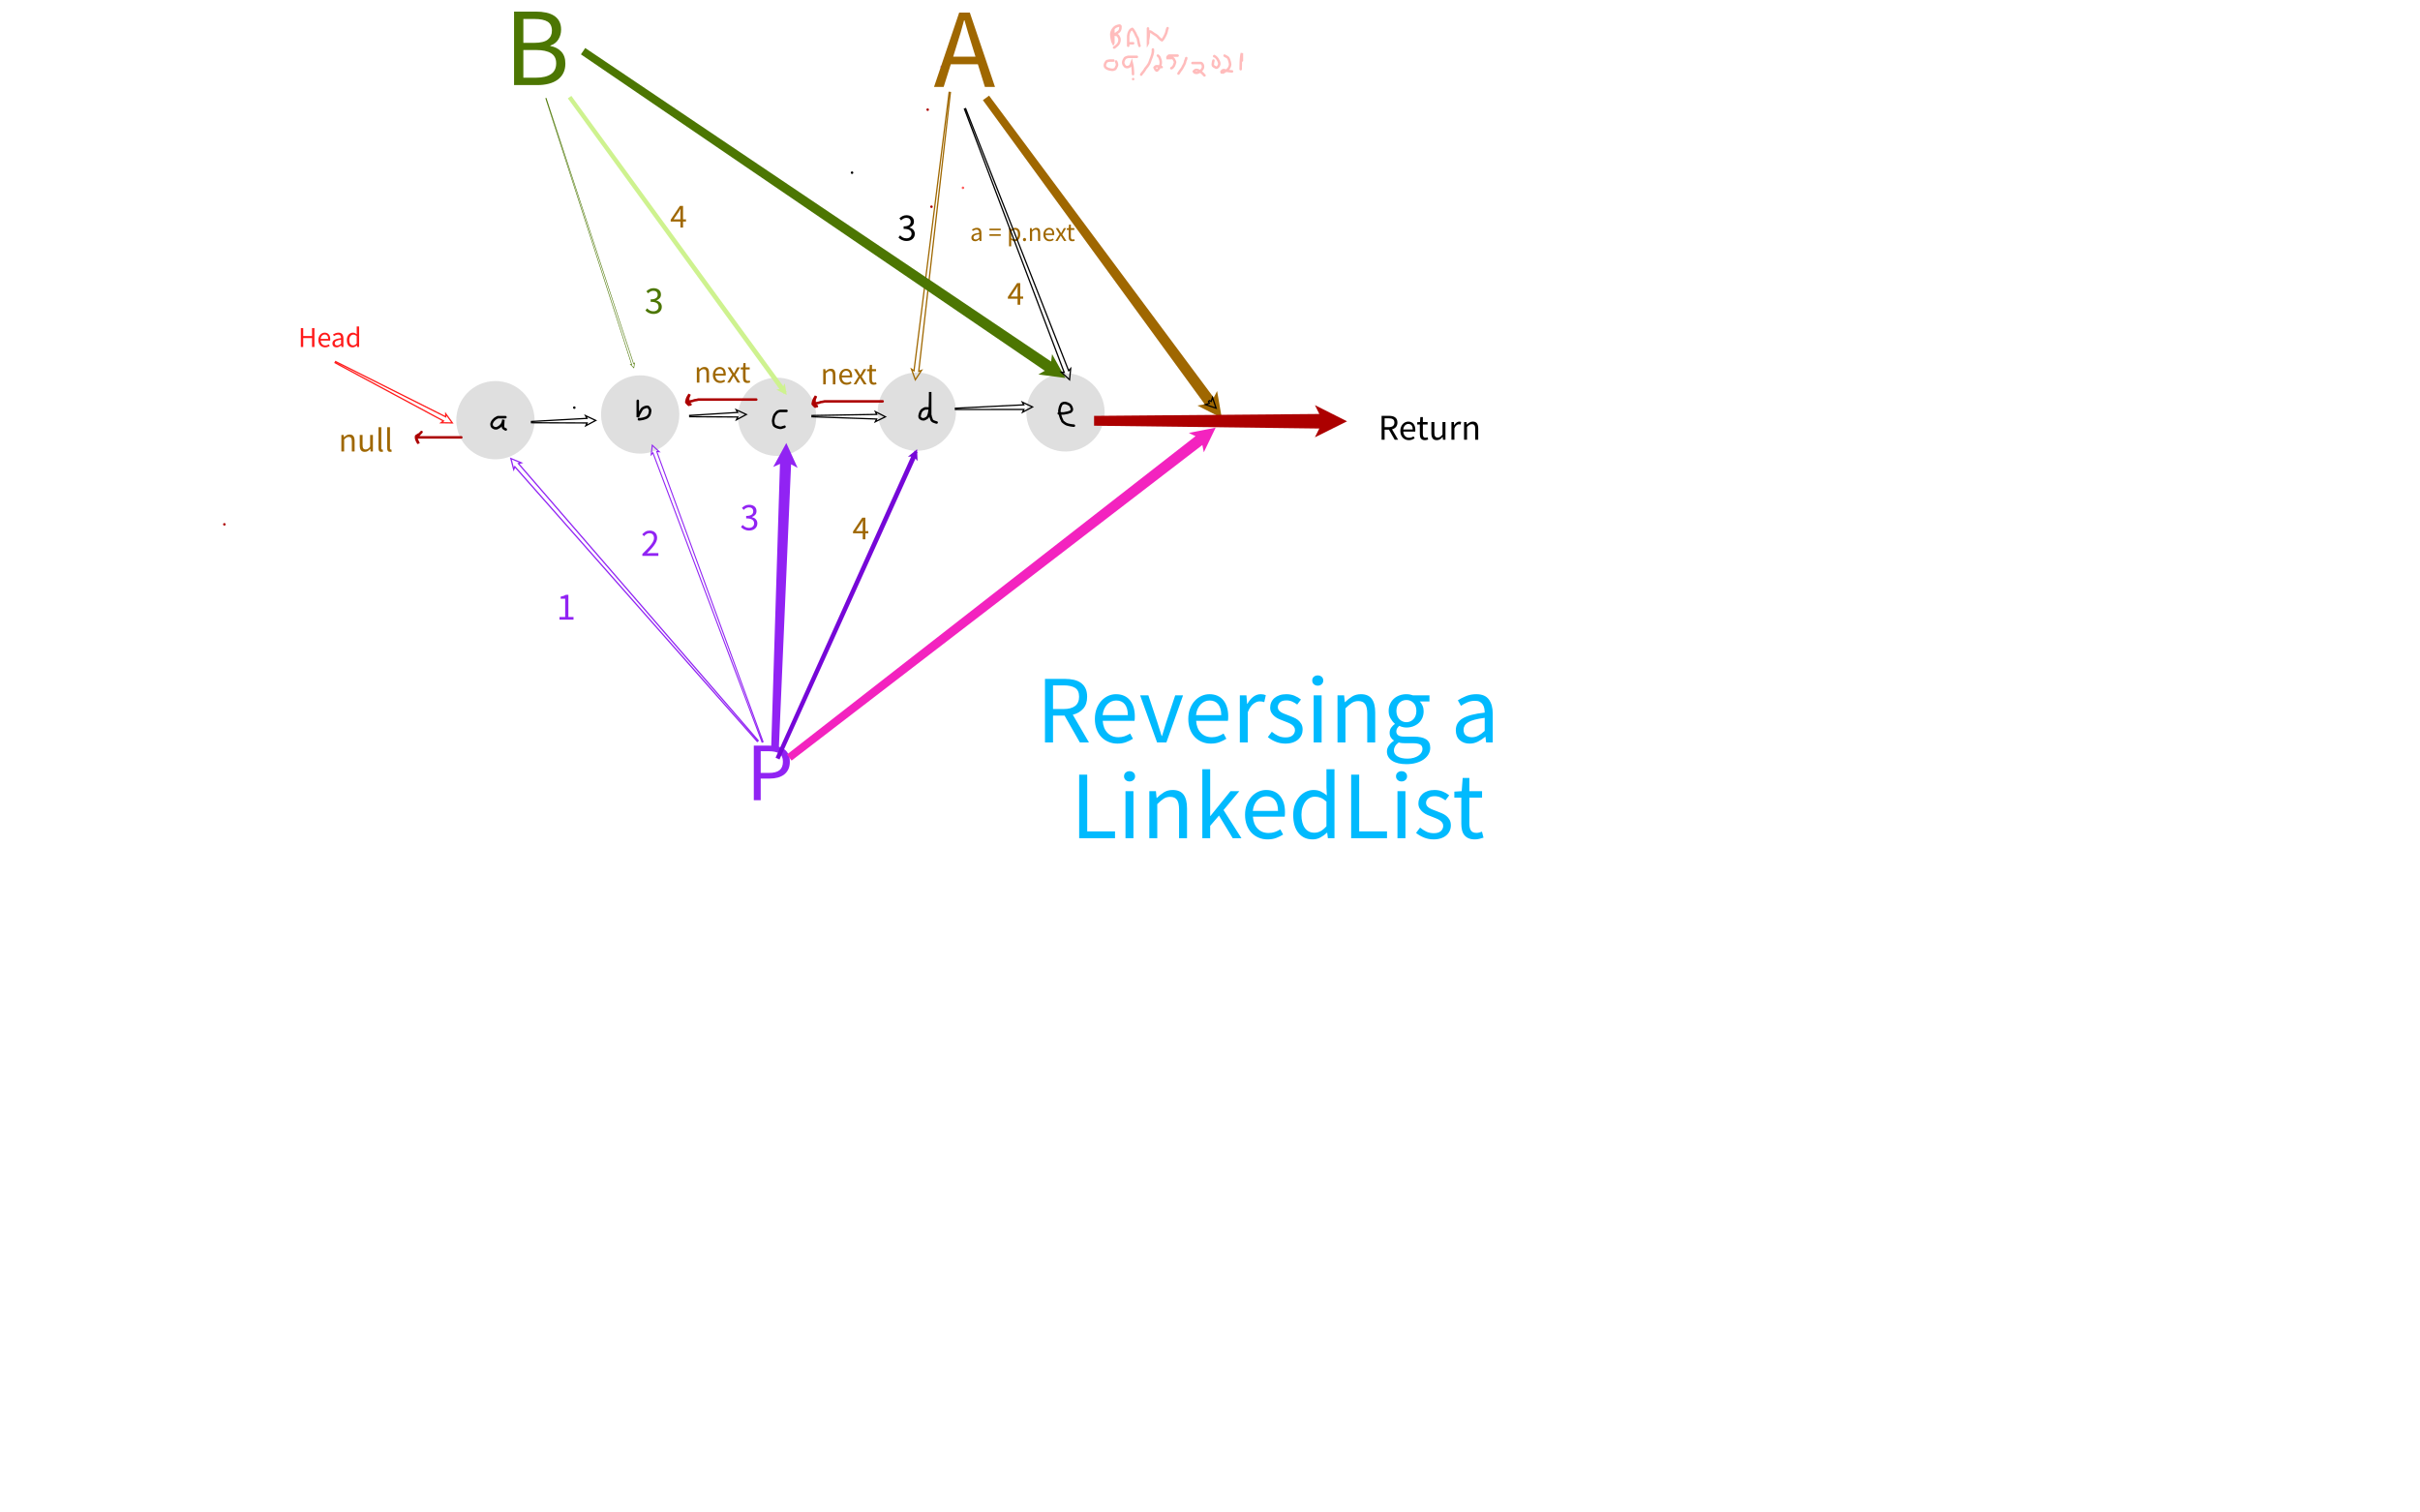 <?xml version="1.0" encoding="utf-8"?>
<!-- Generator: SketchAPI 2021.4.25.11 <https://api.sketch.io/> -->
<svg version="1.1" xmlns="http://www.w3.org/2000/svg" xmlns:xlink="http://www.w3.org/1999/xlink" xmlns:sketchjs="https://sketch.io/dtd/" sketchjs:metadata="eyJuYW1lIjoiRHJhd2luZy04LnNrZXRjaHBhZCIsInN1cmZhY2UiOnsibWV0aG9kIjoiZmlsbCIsImJsZW5kIjoibm9ybWFsIiwiZW5hYmxlZCI6dHJ1ZSwib3BhY2l0eSI6MSwidHlwZSI6ImNvbG9yIiwiY29sb3IiOiIjZmZmZmZmIn0sImNsaXBQYXRoIjp7ImVuYWJsZWQiOnRydWUsInN0eWxlIjp7InN0cm9rZVN0eWxlIjoiYmxhY2siLCJsaW5lV2lkdGgiOjF9fSwiZGVzY3JpcHRpb24iOiJNYWRlIHdpdGggU2tldGNocGFkIiwibWV0YWRhdGEiOnt9LCJleHBvcnREUEkiOjcyLCJleHBvcnRGb3JtYXQiOiJzdmciLCJleHBvcnRRdWFsaXR5IjowLjk1LCJ1bml0cyI6InB4Iiwid2lkdGgiOjE5MjAsImhlaWdodCI6MTIwMCwicGFnZXMiOlt7IndpZHRoIjoxOTIwLCJoZWlnaHQiOjEyMDB9XSwidXVpZCI6ImJmMThmYjFmLWRiMmYtNGVhMC1iNzZjLWYwY2YzODY1ZDIwMCJ9" width="1920" height="1200" viewBox="0 0 1920 1200" sketchjs:version="2021.4.25.11">
<path sketchjs:tool="pencil" style="fill: none; stroke: #000000; mix-blend-mode: source-over; stroke-dasharray: none; stroke-dashoffset: 0; stroke-linecap: round; stroke-linejoin: miter; stroke-miterlimit: 4; stroke-opacity: 1; stroke-width: 2;" d="M0 0 L0.01 0.01 " transform="matrix(1,0,0,1,455.648,323.41)"/>
<path sketchjs:tool="circle" style="fill: #dfdfdf; stroke: #dfdfdf; mix-blend-mode: source-over; paint-order: stroke fill markers; fill-opacity: 1; stroke-dasharray: none; stroke-dashoffset: 0; stroke-linecap: round; stroke-linejoin: miter; stroke-miterlimit: 4; stroke-opacity: 1; stroke-width: 2; vector-effect: non-scaling-stroke;" d="M30.05 0 C46.65 0 60.11 13.46 60.11 30.05 60.11 46.65 46.65 60.11 30.05 60.11 13.46 60.11 0 46.65 0 30.05 0 13.46 13.46 0 30.05 0 z" transform="matrix(1,-0.016,0.016,1,362.535,303.798)"/>
<path sketchjs:tool="circle" style="fill: #dfdfdf; stroke: #dfdfdf; mix-blend-mode: source-over; paint-order: stroke fill markers; fill-opacity: 1; stroke-dasharray: none; stroke-dashoffset: 0; stroke-linecap: round; stroke-linejoin: miter; stroke-miterlimit: 4; stroke-opacity: 1; stroke-width: 2; vector-effect: non-scaling-stroke;" d="M30.05 0 C46.65 0 60.11 13.46 60.11 30.05 60.11 46.65 46.65 60.11 30.05 60.11 13.46 60.11 0 46.65 0 30.05 0 13.46 13.46 0 30.05 0 z" transform="matrix(1,-0.016,0.016,1,477.379,299.279)"/>
<path sketchjs:tool="circle" style="fill: #dfdfdf; stroke: #dfdfdf; mix-blend-mode: source-over; paint-order: stroke fill markers; fill-opacity: 1; stroke-dasharray: none; stroke-dashoffset: 0; stroke-linecap: round; stroke-linejoin: miter; stroke-miterlimit: 4; stroke-opacity: 1; stroke-width: 2; vector-effect: non-scaling-stroke;" d="M30.05 0 C46.65 0 60.11 13.46 60.11 30.05 60.11 46.65 46.65 60.11 30.05 60.11 13.46 60.11 0 46.65 0 30.05 0 13.46 13.46 0 30.05 0 z" transform="matrix(1,-0.016,0.016,1,586.016,301.111)"/>
<path sketchjs:tool="circle" style="fill: #dfdfdf; stroke: #dfdfdf; mix-blend-mode: source-over; paint-order: stroke fill markers; fill-opacity: 1; stroke-dasharray: none; stroke-dashoffset: 0; stroke-linecap: round; stroke-linejoin: miter; stroke-miterlimit: 4; stroke-opacity: 1; stroke-width: 2; vector-effect: non-scaling-stroke;" d="M30.05 0 C46.65 0 60.11 13.46 60.11 30.05 60.11 46.65 46.65 60.11 30.05 60.11 13.46 60.11 0 46.65 0 30.05 0 13.46 13.46 0 30.05 0 z" transform="matrix(1,-0.016,0.016,1,696.898,297.037)"/>
<path sketchjs:tool="circle" style="fill: #dfdfdf; stroke: #dfdfdf; mix-blend-mode: source-over; paint-order: stroke fill markers; fill-opacity: 1; stroke-dasharray: none; stroke-dashoffset: 0; stroke-linecap: round; stroke-linejoin: miter; stroke-miterlimit: 4; stroke-opacity: 1; stroke-width: 2; vector-effect: non-scaling-stroke;" d="M30.05 0 C46.65 0 60.11 13.46 60.11 30.05 60.11 46.65 46.65 60.11 30.05 60.11 13.46 60.11 0 46.65 0 30.05 0 13.46 13.46 0 30.05 0 z" transform="matrix(1,-0.016,0.016,1,814.828,297.623)"/>
<path sketchjs:tool="pencil" style="fill: none; stroke: #ff5b5b; mix-blend-mode: source-over; stroke-dasharray: none; stroke-dashoffset: 0; stroke-linecap: round; stroke-linejoin: miter; stroke-miterlimit: 4; stroke-opacity: 1; stroke-width: 2;" d="M0 0 L0.01 0.01 " transform="matrix(1,0,0,1,764,149)"/>
<path sketchjs:tool="pencil" style="fill: none; stroke: #000000; mix-blend-mode: source-over; stroke-dasharray: none; stroke-dashoffset: 0; stroke-linecap: round; stroke-linejoin: miter; stroke-miterlimit: 4; stroke-opacity: 1; stroke-width: 2;" d="M0 0 L0.01 0.01 " transform="matrix(1,0,0,1,676,137)"/>
<path sketchjs:tool="pencil" style="fill: none; stroke: #000000; mix-blend-mode: source-over; stroke-dasharray: none; stroke-dashoffset: 0; stroke-linecap: round; stroke-linejoin: miter; stroke-miterlimit: 4; stroke-opacity: 1; stroke-width: 2;" d="M11.05 0.01 C11.05 0.01 11.05 0.01 11.05 0.01 11.05 0.01 11.05 0.01 11.05 0.01 11.05 0.01 10.44 0.01 10.05 0.01 9.5 0.01 8.6 0.01 8.05 0.01 7.66 0.01 7.38 0.01 7.05 0.01 6.72 0.01 6.38 0.01 6.05 0.01 5.72 0.01 5.24 -0.02 5.05 0.01 4.97 0.02 4.97 0.03 4.89 0.06 4.68 0.15 4.1 0.44 3.72 0.66 3.33 0.88 2.85 1.16 2.57 1.39 2.38 1.55 2.31 1.67 2.13 1.85 1.87 2.12 1.39 2.56 1.14 2.87 0.95 3.1 0.84 3.29 0.71 3.52 0.57 3.76 0.44 4.03 0.33 4.3 0.21 4.58 0.08 4.89 0.03 5.18 -0.02 5.46 -0.01 5.72 0.03 6.01 0.07 6.35 0.2 6.86 0.31 7.11 0.37 7.26 0.42 7.33 0.51 7.44 0.62 7.58 0.78 7.74 0.94 7.88 1.12 8.03 1.34 8.18 1.57 8.31 1.81 8.45 2.03 8.6 2.35 8.69 2.8 8.81 3.54 8.9 4.05 8.81 4.51 8.73 4.9 8.45 5.31 8.24 5.71 8.03 6.18 7.77 6.47 7.55 6.66 7.4 6.73 7.29 6.91 7.12 7.18 6.86 7.65 6.43 7.91 6.12 8.1 5.89 8.22 5.72 8.35 5.49 8.49 5.25 8.62 4.98 8.73 4.71 8.85 4.43 8.95 4.14 9.04 3.84 9.13 3.54 9.21 3.22 9.28 2.91 9.35 2.6 9.47 1.96 9.47 1.96 9.47 1.96 9.47 1.96 9.47 1.96 9.47 1.96 9.47 1.96 9.47 1.96 9.47 1.96 9.47 1.96 9.47 1.96 9.47 1.96 9.46 2 9.46 2.04 9.44 2.19 9.39 2.64 9.36 3.03 9.31 3.58 9.26 4.47 9.23 5.02 9.21 5.41 9.2 5.69 9.19 6.02 9.18 6.35 9.16 6.69 9.15 7.02 9.14 7.35 9.1 7.83 9.12 8.01 9.13 8.08 9.13 8.1 9.16 8.15 9.2 8.24 9.3 8.38 9.4 8.5 9.52 8.65 9.69 8.81 9.87 8.95 10.07 9.1 10.29 9.25 10.53 9.38 10.78 9.52 11.33 9.75 11.33 9.75 " transform="matrix(1,0,0,1,389.951,330.984)"/>
<path sketchjs:tool="pencil" style="fill: none; stroke: #000000; mix-blend-mode: source-over; stroke-dasharray: none; stroke-dashoffset: 0; stroke-linecap: round; stroke-linejoin: miter; stroke-miterlimit: 4; stroke-opacity: 1; stroke-width: 2;" d="M0 0 C0 0 0 0 0 0 0 0 0 0 0 0 0 0 0 0.61 0 1 0 1.55 0 2.27 0 3 0 3.9 0 5.1 0 6 0 6.73 0 7.33 0 8 0 8.67 0 9.45 0 10 0 10.39 0 10.67 0 11 0 11.33 0 11.67 0 12 0 12.33 0 13 0 13 0 13 0 13 0 13 0 13 0 13 0 13 0 13 0 13 0 13 0 13 0.6 11.4 0.89 10.79 1.11 10.33 1.3 10.06 1.54 9.62 1.85 9.05 2.26 8.21 2.59 7.65 2.85 7.21 3.11 6.78 3.35 6.5 3.51 6.31 3.64 6.2 3.82 6.06 4.02 5.91 4.24 5.76 4.48 5.63 4.73 5.49 5 5.37 5.28 5.26 5.56 5.15 5.86 5.05 6.16 4.96 6.46 4.87 6.78 4.76 7.09 4.73 7.4 4.7 7.81 4.74 8.01 4.79 8.11 4.81 8.14 4.82 8.22 4.88 8.41 5.02 8.79 5.48 9 5.76 9.18 6 9.3 6.21 9.43 6.45 9.57 6.7 9.73 6.99 9.79 7.26 9.85 7.51 9.85 7.69 9.83 8 9.8 8.51 9.64 9.46 9.49 10.04 9.37 10.48 9.21 10.92 9.06 11.19 8.97 11.36 8.89 11.42 8.77 11.58 8.56 11.85 8.25 12.36 7.89 12.67 7.52 12.99 7.05 13.24 6.57 13.46 6.04 13.7 5.33 13.9 4.84 14.04 4.48 14.14 4.22 14.2 3.91 14.27 3.59 14.34 3.27 14.4 2.95 14.45 2.63 14.5 2.3 14.55 1.97 14.59 1.64 14.63 1.11 14.69 0.98 14.69 0.95 14.69 0.92 14.68 0.92 14.68 0.92 14.68 0.92 14.68 0.92 14.68 " transform="matrix(1,0,0,1,505.999,318)"/>
<path sketchjs:tool="pencil" style="fill: none; stroke: #000000; mix-blend-mode: source-over; stroke-dasharray: none; stroke-dashoffset: 0; stroke-linecap: round; stroke-linejoin: miter; stroke-miterlimit: 4; stroke-opacity: 1; stroke-width: 2;" d="M10.61 0.02 C10.61 0.02 10.61 0.02 10.61 0.02 10.61 0.02 10.61 0.02 10.61 0.02 10.61 0.02 10.61 0.02 10.61 0.02 10.61 0.02 10.61 0.02 10.61 0.02 10.61 0.02 10 0.02 9.61 0.02 9.06 0.02 8.16 0.02 7.61 0.02 7.22 0.02 6.94 0.02 6.61 0.02 6.28 0.02 5.95 -0.02 5.61 0.02 5.25 0.06 4.88 0.16 4.52 0.29 4.13 0.42 3.64 0.64 3.36 0.81 3.18 0.92 3.12 0.98 2.95 1.14 2.61 1.46 1.89 2.3 1.57 2.74 1.37 3.01 1.28 3.19 1.15 3.44 1.02 3.7 0.9 3.98 0.8 4.26 0.69 4.55 0.6 4.86 0.52 5.16 0.44 5.47 0.36 5.78 0.3 6.1 0.23 6.42 0.18 6.74 0.13 7.06 0.08 7.38 0 7.71 0 8.04 0 8.37 0.11 8.71 0.16 9.05 0.2 9.38 0.21 9.83 0.27 10.04 0.3 10.15 0.34 10.17 0.38 10.28 0.46 10.48 0.56 10.94 0.67 11.17 0.75 11.33 0.81 11.42 0.92 11.54 1.05 11.69 1.23 11.84 1.41 11.98 1.61 12.13 1.84 12.28 2.08 12.41 2.33 12.55 2.6 12.67 2.88 12.78 3.17 12.89 3.47 12.98 3.77 13.07 4.08 13.16 4.39 13.23 4.7 13.3 5.02 13.37 5.66 13.48 5.66 13.48 5.66 13.48 5.66 13.48 5.66 13.48 5.66 13.48 6.3 13.44 6.63 13.36 7 13.28 7.41 13.09 7.77 12.98 8.09 12.89 8.47 12.84 8.7 12.75 8.84 12.69 9.03 12.55 9.03 12.55 " transform="matrix(1,0,0,1,613.388,325.981)"/>
<path sketchjs:tool="pencil" style="fill: none; stroke: #000000; mix-blend-mode: source-over; stroke-dasharray: none; stroke-dashoffset: 0; stroke-linecap: round; stroke-linejoin: miter; stroke-miterlimit: 4; stroke-opacity: 1; stroke-width: 2;" d="M6.44 13 C6.44 13 6.44 13 6.44 13 6.44 13 6.44 13 6.44 13 6.44 13 6.44 13 6.44 13 6.44 13 4.73 12.95 4.44 13 4.36 13.01 4.36 13.02 4.29 13.05 4.08 13.14 3.5 13.42 3.12 13.64 2.73 13.86 2.25 14.15 1.97 14.38 1.78 14.54 1.67 14.67 1.53 14.84 1.37 15.03 1.22 15.26 1.09 15.5 0.95 15.75 0.83 16.02 0.72 16.29 0.61 16.57 0.51 16.86 0.42 17.16 0.33 17.46 0.25 17.78 0.18 18.09 0.11 18.41 0.01 18.73 0 19.05 -0.01 19.37 0.05 19.81 0.11 20.02 0.14 20.13 0.17 20.17 0.22 20.26 0.3 20.38 0.42 20.54 0.55 20.67 0.71 20.83 0.91 20.98 1.11 21.12 1.33 21.27 1.59 21.45 1.83 21.53 2.04 21.6 2.23 21.58 2.47 21.61 2.76 21.64 3.33 21.72 3.46 21.71 3.49 21.71 3.49 21.7 3.52 21.69 3.66 21.64 4.31 21.38 4.69 21.19 5.08 20.99 5.56 20.73 5.85 20.51 6.04 20.36 6.15 20.25 6.29 20.09 6.45 19.91 6.59 19.73 6.73 19.46 6.95 19.05 7.2 18.38 7.37 17.8 7.55 17.2 7.68 16.56 7.79 15.93 7.9 15.29 7.98 14.63 8.05 13.97 8.12 13.31 8.16 12.72 8.2 11.99 8.25 11.1 8.29 9.9 8.32 9 8.34 8.27 8.36 7.67 8.37 7 8.38 6.33 8.39 5.67 8.4 5 8.41 4.33 8.41 3.67 8.42 3 8.42 2.33 8.43 1.55 8.43 1 8.43 0.61 8.43 0 8.43 0 8.43 0 8.43 0 8.43 0 8.43 0 8.43 0 8.43 0 8.43 0 8.43 0 8.43 0 8.43 0 8.43 0 8.43 0 8.43 0 8.43 0 8.43 0 8.43 0 8.43 0.67 8.43 1 8.43 1.33 8.44 1.61 8.44 2 8.44 2.55 8.44 3.45 8.44 4 8.44 4.39 8.44 4.61 8.44 5 8.44 5.55 8.44 6.27 8.44 7 8.44 7.9 8.44 9.1 8.44 10 8.44 10.73 8.44 11.33 8.44 12 8.44 12.67 8.44 13.27 8.44 14 8.44 14.9 8.44 16.27 8.44 17 8.44 17.42 8.4 17.66 8.44 18 8.49 18.36 8.64 18.74 8.72 19.09 8.79 19.42 8.8 19.72 8.89 20.05 9 20.42 9.23 20.84 9.35 21.21 9.46 21.53 9.51 21.89 9.61 22.12 9.68 22.27 9.73 22.35 9.83 22.47 9.95 22.62 10.12 22.77 10.29 22.91 10.48 23.06 10.66 23.2 10.94 23.34 11.36 23.55 12.15 23.81 12.63 23.96 12.98 24.07 13.55 24.21 13.55 24.21 " transform="matrix(1,0,0,1,729.555,311.002)"/>
<path sketchjs:tool="pencil" style="fill: none; stroke: #000000; mix-blend-mode: source-over; stroke-dasharray: none; stroke-dashoffset: 0; stroke-linecap: round; stroke-linejoin: miter; stroke-miterlimit: 4; stroke-opacity: 1; stroke-width: 2;" d="M0 8.34 C0 8.34 0 8.34 0 8.34 0 8.34 0 8.34 0 8.34 0 8.34 0.67 8.34 1 8.34 1.33 8.34 1.67 8.34 2 8.34 2.33 8.34 2.67 8.34 3 8.34 3.33 8.34 3.61 8.38 4 8.34 4.57 8.28 5.5 8.03 6.06 7.93 6.44 7.86 6.7 7.87 7.03 7.78 7.4 7.68 7.82 7.47 8.18 7.36 8.5 7.26 8.87 7.22 9.1 7.12 9.25 7.06 9.33 7 9.44 6.91 9.58 6.79 9.74 6.63 9.88 6.46 10.04 6.27 10.23 6.03 10.32 5.82 10.39 5.64 10.41 5.49 10.42 5.28 10.43 5.01 10.42 4.7 10.32 4.32 10.15 3.71 9.68 2.59 9.27 2.06 8.98 1.68 8.62 1.47 8.31 1.26 8.06 1.09 7.84 0.97 7.59 0.85 7.33 0.72 7.05 0.6 6.77 0.5 6.48 0.39 6.18 0.3 5.87 0.22 5.56 0.14 5.24 0.03 4.92 0.01 4.61 -0.01 4.31 0.03 3.99 0.09 3.63 0.16 3.13 0.31 2.86 0.44 2.7 0.52 2.62 0.58 2.5 0.68 2.35 0.8 2.2 0.93 2.05 1.15 1.81 1.5 1.5 2.21 1.32 2.65 1.18 2.97 1.11 3.16 1.01 3.51 0.87 4.01 0.72 4.87 0.62 5.4 0.55 5.78 0.46 6.04 0.46 6.37 0.46 6.7 0.56 7.04 0.6 7.37 0.64 7.7 0.63 8.01 0.7 8.35 0.78 8.72 0.97 9.13 1.07 9.49 1.16 9.81 1.18 10.05 1.29 10.42 1.45 10.98 1.77 11.91 2.02 12.5 2.21 12.95 2.46 13.31 2.62 13.67 2.75 13.97 2.76 14.27 2.94 14.53 3.14 14.82 3.44 15.03 3.79 15.31 4.27 15.7 4.97 16.26 5.57 16.59 6.11 16.89 6.64 17.06 7.21 17.24 7.81 17.43 8.56 17.57 9.08 17.67 9.45 17.74 9.72 17.78 10.04 17.83 10.36 17.88 10.69 17.92 11.02 17.96 11.35 18 12.01 18.05 12.01 18.05 " transform="matrix(1,0,0,1,840.002,319.665)"/>
<g sketchjs:tool="arrow" style="mix-blend-mode: source-over;" transform="matrix(1,-0.026,0.026,1,420.552,329.92)">
	<g sketchjs:uid="1">
		<g sketchjs:uid="2">
			<g sketchjs:uid="3" style="paint-order: fill stroke markers;">
				<path d="M 1 5.5L 1 4.5L 45.071 3.182L 43.98 1L 51.98 5L 43.98 9L 45.071 6.818L 1 5.5ZZ" sketchjs:uid="4" style="fill: none; stroke: #000000; stroke-linecap: round;"/>
			</g>
		</g>
	</g>
</g>
<g sketchjs:tool="arrow" style="mix-blend-mode: source-over;" transform="matrix(1,-0.028,0.028,1,546.068,325.132)">
	<g sketchjs:uid="1">
		<g sketchjs:uid="2">
			<g sketchjs:uid="3" style="paint-order: fill stroke markers;">
				<path d="M 1 5.5L 1 4.5L 39.057 3.195L 37.96 1L 45.96 5L 37.96 9L 39.057 6.805L 1 5.5ZZ" sketchjs:uid="4" style="fill: none; stroke: #000000; stroke-linecap: round;"/>
			</g>
		</g>
	</g>
</g>
<g sketchjs:tool="arrow" style="mix-blend-mode: source-over;" transform="matrix(1,0.009,-0.009,1,643.275,325.147)">
	<g sketchjs:uid="1">
		<g sketchjs:uid="2">
			<g sketchjs:uid="3" style="paint-order: fill stroke markers;">
				<path d="M 1 5.5L 1 4.5L 52.345 3.171L 51.26 1L 59.26 5L 51.26 9L 52.345 6.829L 1 5.5ZZ" sketchjs:uid="4" style="fill: none; stroke: #000000; stroke-linecap: round;"/>
			</g>
		</g>
	</g>
</g>
<g sketchjs:tool="arrow" style="mix-blend-mode: source-over;" transform="matrix(1,-0.025,0.025,1,756.9,319.417)">
	<g sketchjs:uid="1">
		<g sketchjs:uid="2">
			<g sketchjs:uid="3" style="paint-order: fill stroke markers;">
				<path d="M 1 5.5L 1 4.5L 55.263 3.167L 54.18 1L 62.18 5L 54.18 9L 55.263 6.833L 1 5.5ZZ" sketchjs:uid="4" style="fill: none; stroke: #000000; stroke-linecap: round;"/>
			</g>
		</g>
	</g>
</g>
<g sketchjs:tool="arrow" style="mix-blend-mode: source-over;" transform="matrix(0.888,0.461,-0.461,0.888,267.476,282.439)">
	<g sketchjs:uid="1">
		<g sketchjs:uid="2">
			<g sketchjs:uid="3" style="paint-order: fill stroke markers;">
				<path d="M 1 5.5L 1 4.5L 98.608 3.136L 97.54 1L 105.54 5L 97.54 9L 98.608 6.864L 1 5.5ZZ" sketchjs:uid="4" style="fill: none; stroke: #ff1b1b; stroke-linecap: round;"/>
			</g>
		</g>
	</g>
</g>
<g sketchjs:tool="fancyText" style="mix-blend-mode: source-over;" transform="matrix(1,0,0,1,443.777,578.883)">
	<g sketchjs:uid="1">
		<g sketchjs:uid="2" style="paint-order: stroke fill markers;">
			<path d="M 159.762 56L 154.284 56L 154.284 12.704L 166.626 12.704Q 170.256 12.704 173.259 13.364Q 176.262 14.024 178.374 15.509Q 180.486 16.994 181.674 19.436Q 182.862 21.878 182.862 25.442L 182.862 25.442Q 182.862 28.874 181.707 31.382Q 180.552 33.89 178.44 35.54Q 176.328 37.19 173.391 38.015Q 170.454 38.84 166.89 38.84L 166.89 38.84L 159.762 38.84L 159.762 56ZZM 159.762 17.126L 159.762 34.352L 166.23 34.352Q 171.906 34.352 174.645 32.207Q 177.384 30.062 177.384 25.442L 177.384 25.442Q 177.384 20.756 174.513 18.941Q 171.642 17.126 165.966 17.126L 165.966 17.126L 159.762 17.126Z" sketchjs:uid="3" style="fill: #9123f3;"/>
		</g>
	</g>
</g>
<g sketchjs:tool="fancyText" style="mix-blend-mode: source-over;" transform="matrix(1,0,0,1,229.883,256.322)">
	<g sketchjs:uid="1">
		<g sketchjs:uid="2" style="paint-order: stroke fill markers;">
			<path d="M 10.692 19L 8.793 19L 8.793 3.994L 10.692 3.994L 10.692 10.285L 17.669 10.285L 17.669 3.994L 19.59 3.994L 19.59 19L 17.669 19L 17.669 11.932L 10.692 11.932L 10.692 19ZZM 28.031 19.274L 28.031 19.274Q 26.91 19.274 25.938 18.874Q 24.966 18.474 24.245 17.73Q 23.525 16.987 23.113 15.912Q 22.701 14.837 22.701 13.464L 22.701 13.464Q 22.701 12.092 23.124 11.005Q 23.547 9.919 24.245 9.164Q 24.943 8.409 25.835 8.009Q 26.727 7.608 27.688 7.608L 27.688 7.608Q 28.74 7.608 29.575 7.974Q 30.41 8.34 30.97 9.027Q 31.531 9.713 31.828 10.674Q 32.126 11.634 32.126 12.824L 32.126 12.824Q 32.126 13.121 32.114 13.407Q 32.103 13.693 32.057 13.899L 32.057 13.899L 24.554 13.899Q 24.668 15.683 25.663 16.724Q 26.659 17.765 28.26 17.765L 28.26 17.765Q 29.06 17.765 29.735 17.525Q 30.41 17.284 31.028 16.895L 31.028 16.895L 31.691 18.131Q 30.959 18.588 30.067 18.931Q 29.175 19.274 28.031 19.274ZZM 24.531 12.549L 24.531 12.549L 30.479 12.549Q 30.479 10.857 29.758 9.976Q 29.038 9.095 27.734 9.095L 27.734 9.095Q 27.139 9.095 26.601 9.324Q 26.064 9.553 25.629 9.999Q 25.195 10.445 24.909 11.085Q 24.623 11.726 24.531 12.549ZZM 37.112 19.274L 37.112 19.274Q 35.717 19.274 34.791 18.451Q 33.864 17.628 33.864 16.118L 33.864 16.118Q 33.864 14.288 35.488 13.316Q 37.112 12.343 40.681 11.954L 40.681 11.954Q 40.681 11.428 40.578 10.925Q 40.475 10.422 40.223 10.033Q 39.972 9.644 39.526 9.404Q 39.08 9.164 38.393 9.164L 38.393 9.164Q 37.433 9.164 36.586 9.53Q 35.74 9.896 35.076 10.353L 35.076 10.353L 34.344 9.049Q 35.122 8.546 36.243 8.077Q 37.364 7.608 38.714 7.608L 38.714 7.608Q 40.749 7.608 41.664 8.855Q 42.579 10.102 42.579 12.183L 42.579 12.183L 42.579 19L 41.024 19L 40.864 17.673L 40.795 17.673Q 39.995 18.337 39.08 18.806Q 38.165 19.274 37.112 19.274ZZM 37.661 17.765L 37.661 17.765Q 38.462 17.765 39.171 17.387Q 39.88 17.01 40.681 16.278L 40.681 16.278L 40.681 13.19Q 39.285 13.373 38.336 13.624Q 37.387 13.876 36.804 14.219Q 36.22 14.562 35.957 15.008Q 35.694 15.454 35.694 15.98L 35.694 15.98Q 35.694 16.941 36.266 17.353Q 36.838 17.765 37.661 17.765ZZM 49.877 19.274L 49.877 19.274Q 47.772 19.274 46.525 17.765Q 45.279 16.255 45.279 13.464L 45.279 13.464Q 45.279 12.115 45.679 11.028Q 46.079 9.941 46.743 9.187Q 47.406 8.432 48.275 8.02Q 49.145 7.608 50.105 7.608L 50.105 7.608Q 51.066 7.608 51.775 7.951Q 52.484 8.295 53.216 8.889L 53.216 8.889L 53.125 6.991L 53.125 2.713L 55.023 2.713L 55.023 19L 53.468 19L 53.308 17.696L 53.239 17.696Q 52.576 18.337 51.718 18.806Q 50.86 19.274 49.877 19.274ZZM 50.288 17.696L 50.288 17.696Q 51.066 17.696 51.752 17.319Q 52.439 16.941 53.125 16.163L 53.125 16.163L 53.125 10.353Q 52.416 9.713 51.764 9.45Q 51.112 9.187 50.426 9.187L 50.426 9.187Q 49.762 9.187 49.179 9.495Q 48.596 9.804 48.161 10.365Q 47.726 10.925 47.475 11.703Q 47.223 12.481 47.223 13.441L 47.223 13.441Q 47.223 15.454 48.024 16.575Q 48.824 17.696 50.288 17.696Z" sketchjs:uid="3" style="fill: #ff1b1b;"/>
		</g>
	</g>
</g>
<g sketchjs:tool="arrow" style="mix-blend-mode: source-over;" transform="matrix(-0.658,-0.753,0.753,-0.658,598.062,591.966)">
	<g sketchjs:uid="1">
		<g sketchjs:uid="2">
			<g sketchjs:uid="3" style="paint-order: fill stroke markers;">
				<path d="M 1 5.5L 1 4.5L 291.685 3.109L 290.63 1L 298.63 5L 290.63 9L 291.685 6.891L 1 5.5ZZ" sketchjs:uid="4" style="fill: none; stroke: #9123f3; stroke-linecap: round;"/>
			</g>
		</g>
	</g>
</g>
<g sketchjs:tool="arrow" style="mix-blend-mode: source-over;" transform="matrix(-0.294,-0.791,-0.791,0.294,609.243,587.984)">
	<g sketchjs:uid="1">
		<g sketchjs:uid="2">
			<g sketchjs:uid="3" style="paint-order: fill stroke markers;">
				<path d="M 1 5.5L 1 4.5L 291.685 3.109L 290.63 1L 298.63 5L 290.63 9L 291.685 6.891L 1 5.5ZZ" sketchjs:uid="4" style="fill: none; stroke: #9123f3; stroke-linecap: round;"/>
			</g>
		</g>
	</g>
</g>
<path sketchjs:tool="pencil" style="fill: none; stroke: #ac0000; mix-blend-mode: source-over; stroke-dasharray: none; stroke-dashoffset: 0; stroke-linecap: round; stroke-linejoin: miter; stroke-miterlimit: 4; stroke-opacity: 1; stroke-width: 2;" d="M0 0 L0.01 0.01 " transform="matrix(1,0,0,1,739,164)"/>
<path sketchjs:tool="pencil" style="fill: none; stroke: #ac0000; mix-blend-mode: source-over; stroke-dasharray: none; stroke-dashoffset: 0; stroke-linecap: round; stroke-linejoin: miter; stroke-miterlimit: 4; stroke-opacity: 1; stroke-width: 2;" d="M55.49 4.15 C55.49 4.15 55.49 4.15 55.49 4.15 55.49 4.15 53.01 4.15 51.49 4.15 49.48 4.15 47.09 4.15 44.49 4.15 41.24 4.15 36.25 4.15 33.49 4.15 31.83 4.15 30.9 4.15 29.49 4.15 27.92 4.15 25.94 4.15 24.49 4.15 23.36 4.15 22.49 4.15 21.49 4.15 20.49 4.15 19.39 4.15 18.49 4.15 17.76 4.15 17.16 4.15 16.49 4.15 15.82 4.15 15.04 4.15 14.49 4.15 14.1 4.15 13.82 4.15 13.49 4.15 13.16 4.15 12.82 4.15 12.49 4.15 12.16 4.15 11.82 4.15 11.49 4.15 11.16 4.15 10.82 4.15 10.49 4.15 10.16 4.15 9.67 4.12 9.49 4.15 9.42 4.16 9.41 4.18 9.34 4.2 9.16 4.25 8.72 4.36 8.4 4.43 8.08 4.5 7.76 4.56 7.44 4.61 7.12 4.66 6.79 4.66 6.46 4.74 6.09 4.83 5.68 5.03 5.32 5.14 5 5.24 4.7 5.32 4.39 5.39 4.08 5.46 3.76 5.52 3.44 5.57 3.12 5.63 2.79 5.68 2.46 5.72 2.13 5.76 1.47 5.82 1.47 5.82 1.47 5.82 1.47 5.82 1.47 5.82 1.47 5.82 1.47 5.82 1.47 5.82 1.47 5.82 1.47 5.82 1.47 5.82 1.47 5.82 1.48 5.43 1.48 5.15 1.48 4.66 1.41 3.71 1.48 3.15 1.53 2.73 1.63 2.42 1.76 2.06 1.9 1.67 2.14 1.26 2.28 0.89 2.4 0.58 2.56 0 2.56 0 2.56 0 2.56 0 2.56 0 2.56 0 2.56 0 2.56 0 2.56 0 2.56 0 2.56 0 2.56 0 2.31 0.37 2.14 0.64 1.85 1.11 1.27 2.05 1.01 2.56 0.85 2.89 0.76 3.11 0.66 3.39 0.55 3.68 0.46 3.98 0.38 4.28 0.3 4.59 0.23 4.9 0.17 5.22 0.11 5.54 0 6.19 0 6.19 0 6.19 0 6.19 0 6.19 0 6.19 0.07 6.37 0.14 6.47 0.23 6.6 0.36 6.72 0.51 6.89 0.75 7.16 1.18 7.66 1.47 7.93 1.68 8.12 2.07 8.38 2.07 8.38 " transform="matrix(1,0,0,1,544.509,312.851)"/>
<path sketchjs:tool="pencil" style="fill: none; stroke: #ac0000; mix-blend-mode: source-over; stroke-dasharray: none; stroke-dashoffset: 0; stroke-linecap: round; stroke-linejoin: miter; stroke-miterlimit: 4; stroke-opacity: 1; stroke-width: 2;" d="M0 0 C0 0 0 0 0 0 0 0 0 0 0 0 0 0 0 0 0 0 0 0 0.31 0.23 0.5 0.34 0.73 0.47 1.07 0.57 1.29 0.71 1.46 0.82 1.55 0.94 1.71 1.06 1.91 1.2 2.21 1.33 2.41 1.48 2.58 1.61 2.85 1.91 2.85 1.91 " transform="matrix(1,0,0,1,545.001,318.998)"/>
<path sketchjs:tool="pencil" style="fill: none; stroke: #c67aff; mix-blend-mode: source-over; stroke-dasharray: none; stroke-dashoffset: 0; stroke-linecap: round; stroke-linejoin: miter; stroke-miterlimit: 4; stroke-opacity: 1; stroke-width: 2;" d="M0 0 L0.01 0.01 " transform="matrix(1,0,0,1,747,53)"/>
<g sketchjs:tool="fancyText" style="mix-blend-mode: source-over;" transform="matrix(1,0,0,1,231.164,-7.5)">
	<g sketchjs:uid="1">
		<g sketchjs:uid="2" style="paint-order: stroke fill markers;">
			<path d="M 195.261 75L 176.686 75L 176.686 16.698L 194.017 16.698Q 198.461 16.698 202.149 17.498Q 205.837 18.298 208.459 19.986Q 211.081 21.675 212.547 24.386Q 214.014 27.096 214.014 30.918L 214.014 30.918Q 214.014 35.273 211.836 38.783Q 209.659 42.294 205.482 43.627L 205.482 43.627L 205.482 43.983Q 210.814 44.96 214.103 48.426Q 217.391 51.892 217.391 57.936L 217.391 57.936Q 217.391 62.202 215.791 65.401Q 214.191 68.601 211.259 70.734Q 208.326 72.867 204.238 73.933Q 200.149 75 195.261 75L 195.261 75ZZM 184.063 22.564L 184.063 41.494L 192.684 41.494Q 200.149 41.494 203.438 38.917Q 206.726 36.339 206.726 31.896L 206.726 31.896Q 206.726 26.83 203.304 24.697Q 199.883 22.564 193.039 22.564L 193.039 22.564L 184.063 22.564ZZM 184.063 47.182L 184.063 69.134L 194.195 69.134Q 201.749 69.134 205.926 66.335Q 210.103 63.535 210.103 57.669L 210.103 57.669Q 210.103 52.248 206.015 49.715Q 201.927 47.182 194.195 47.182L 194.195 47.182L 184.063 47.182Z" sketchjs:uid="3" style="fill: #4c7602;"/>
		</g>
	</g>
</g>
<g sketchjs:tool="fancyText" style="mix-blend-mode: source-over;" transform="matrix(1,0,0,1,557.313,-7.045)">
	<g sketchjs:uid="1">
		<g sketchjs:uid="2" style="paint-order: stroke fill markers;">
			<path d="M 201.713 43.016L 201.713 43.016L 198.927 52.003L 216.633 52.003L 213.846 43.016Q 212.229 38.073 210.791 33.175Q 209.353 28.276 207.915 23.154L 207.915 23.154L 207.555 23.154Q 206.207 28.276 204.769 33.175Q 203.331 38.073 201.713 43.016ZZM 191.378 76L 183.738 76L 203.691 17.042L 212.139 17.042L 232.091 76L 224.092 76L 218.52 58.025L 197.04 58.025L 191.378 76Z" sketchjs:uid="3" style="fill: #9f6700;"/>
		</g>
	</g>
</g>
<path sketchjs:tool="pencil" style="fill: none; stroke: #ac0000; mix-blend-mode: source-over; stroke-dasharray: none; stroke-dashoffset: 0; stroke-linecap: round; stroke-linejoin: miter; stroke-miterlimit: 4; stroke-opacity: 1; stroke-width: 2;" d="M0 0 L0.01 0.01 " transform="matrix(1,0,0,1,736,87)"/>
<path sketchjs:tool="pencil" style="fill: none; stroke: #ac0000; mix-blend-mode: source-over; stroke-dasharray: none; stroke-dashoffset: 0; stroke-linecap: round; stroke-linejoin: miter; stroke-miterlimit: 4; stroke-opacity: 1; stroke-width: 2;" d="M0 0 L0.01 0.01 " transform="matrix(1,0,0,1,178,416)"/>
<g sketchjs:tool="arrow" style="mix-blend-mode: source-over;" transform="matrix(0.134,0.411,-0.411,0.134,435.082,76.925)">
	<g sketchjs:uid="1">
		<g sketchjs:uid="2">
			<g sketchjs:uid="3" style="paint-order: fill stroke markers;">
				<path d="M 1 5.5L 1 4.5L 514.362 3.103L 513.31 1L 521.31 5L 513.31 9L 514.362 6.897L 1 5.5ZZ" sketchjs:uid="4" style="fill: none; stroke: #4c7602; stroke-linecap: round;"/>
			</g>
		</g>
	</g>
</g>
<g sketchjs:tool="fancyText" style="mix-blend-mode: source-over;" transform="matrix(1,0,0,1,730.405,174.161)">
	<g sketchjs:uid="1">
		<g sketchjs:uid="2" style="paint-order: stroke fill markers;">
			<path d="M 43.253 17.25L 43.253 17.25Q 41.98 17.25 41.134 16.499Q 40.289 15.748 40.289 14.37L 40.289 14.37Q 40.289 12.7 41.771 11.813Q 43.253 10.925 46.509 10.57L 46.509 10.57Q 46.509 10.09 46.415 9.631Q 46.322 9.172 46.092 8.817Q 45.862 8.462 45.455 8.243Q 45.048 8.024 44.422 8.024L 44.422 8.024Q 43.545 8.024 42.773 8.358Q 42 8.692 41.395 9.109L 41.395 9.109L 40.727 7.919Q 41.437 7.46 42.46 7.032Q 43.483 6.604 44.714 6.604L 44.714 6.604Q 46.572 6.604 47.407 7.742Q 48.242 8.88 48.242 10.779L 48.242 10.779L 48.242 17L 46.822 17L 46.676 15.789L 46.614 15.789Q 45.883 16.395 45.048 16.823Q 44.213 17.25 43.253 17.25ZZM 43.754 15.873L 43.754 15.873Q 44.484 15.873 45.132 15.528Q 45.779 15.184 46.509 14.516L 46.509 14.516L 46.509 11.698Q 45.236 11.865 44.37 12.094Q 43.503 12.324 42.971 12.637Q 42.439 12.95 42.199 13.357Q 41.959 13.764 41.959 14.245L 41.959 14.245Q 41.959 15.121 42.48 15.497Q 43.002 15.873 43.754 15.873ZZM 63.564 8.525L 54.609 8.525L 54.609 7.23L 63.564 7.23L 63.564 8.525ZZM 63.564 12.971L 54.609 12.971L 54.609 11.677L 63.564 11.677L 63.564 12.971ZZM 71.873 21.279L 70.161 21.279L 70.161 6.855L 71.58 6.855L 71.726 8.024L 71.789 8.024Q 72.478 7.439 73.302 7.022Q 74.127 6.604 75.025 6.604L 75.025 6.604Q 76.006 6.604 76.757 6.97Q 77.509 7.335 78.01 8.013Q 78.511 8.692 78.772 9.642Q 79.033 10.591 79.033 11.781L 79.033 11.781Q 79.033 13.075 78.678 14.088Q 78.323 15.1 77.718 15.81Q 77.112 16.52 76.319 16.885Q 75.526 17.25 74.649 17.25L 74.649 17.25Q 73.939 17.25 73.24 16.937Q 72.54 16.624 71.831 16.081L 71.831 16.081L 71.873 17.856L 71.873 21.279ZZM 74.357 15.81L 74.357 15.81Q 74.983 15.81 75.515 15.528Q 76.047 15.246 76.434 14.735Q 76.82 14.224 77.039 13.472Q 77.258 12.721 77.258 11.781L 77.258 11.781Q 77.258 10.946 77.112 10.257Q 76.966 9.569 76.642 9.078Q 76.319 8.587 75.807 8.316Q 75.296 8.045 74.586 8.045L 74.586 8.045Q 73.939 8.045 73.282 8.399Q 72.624 8.754 71.873 9.422L 71.873 9.422L 71.873 14.745Q 72.561 15.33 73.209 15.57Q 73.856 15.81 74.357 15.81ZZM 82.435 17.25L 82.435 17.25Q 81.913 17.25 81.548 16.885Q 81.183 16.52 81.183 15.956L 81.183 15.956Q 81.183 15.351 81.548 14.986Q 81.913 14.62 82.435 14.62L 82.435 14.62Q 82.936 14.62 83.302 14.986Q 83.667 15.351 83.667 15.956L 83.667 15.956Q 83.667 16.52 83.302 16.885Q 82.936 17.25 82.435 17.25ZZM 88.447 17L 86.736 17L 86.736 6.855L 88.155 6.855L 88.301 8.316L 88.364 8.316Q 89.094 7.585 89.898 7.095Q 90.702 6.604 91.766 6.604L 91.766 6.604Q 93.374 6.604 94.115 7.606Q 94.856 8.608 94.856 10.57L 94.856 10.57L 94.856 17L 93.144 17L 93.144 10.8Q 93.144 9.36 92.685 8.723Q 92.226 8.086 91.224 8.086L 91.224 8.086Q 90.43 8.086 89.825 8.483Q 89.22 8.88 88.447 9.652L 88.447 9.652L 88.447 17ZZM 102.267 17.25L 102.267 17.25Q 101.244 17.25 100.356 16.885Q 99.469 16.52 98.812 15.841Q 98.154 15.163 97.778 14.182Q 97.403 13.201 97.403 11.948L 97.403 11.948Q 97.403 10.696 97.789 9.704Q 98.175 8.713 98.812 8.024Q 99.448 7.335 100.263 6.97Q 101.077 6.604 101.953 6.604L 101.953 6.604Q 102.914 6.604 103.676 6.938Q 104.438 7.272 104.949 7.899Q 105.46 8.525 105.732 9.401Q 106.003 10.278 106.003 11.364L 106.003 11.364Q 106.003 11.635 105.993 11.896Q 105.982 12.157 105.941 12.345L 105.941 12.345L 99.094 12.345Q 99.198 13.973 100.106 14.923Q 101.014 15.873 102.475 15.873L 102.475 15.873Q 103.206 15.873 103.822 15.654Q 104.438 15.434 105.001 15.079L 105.001 15.079L 105.607 16.207Q 104.939 16.624 104.124 16.937Q 103.31 17.25 102.267 17.25ZZM 99.073 11.113L 99.073 11.113L 104.5 11.113Q 104.5 9.569 103.843 8.765Q 103.185 7.961 101.995 7.961L 101.995 7.961Q 101.452 7.961 100.962 8.17Q 100.471 8.379 100.075 8.786Q 99.678 9.193 99.417 9.777Q 99.156 10.362 99.073 11.113ZZM 108.738 17L 106.943 17L 110.262 11.698L 107.193 6.855L 109.051 6.855L 110.408 9.088Q 110.637 9.506 110.888 9.934Q 111.138 10.362 111.41 10.779L 111.41 10.779L 111.493 10.779Q 111.723 10.362 111.953 9.934Q 112.182 9.506 112.412 9.088L 112.412 9.088L 113.643 6.855L 115.439 6.855L 112.37 11.886L 115.668 17L 113.81 17L 112.328 14.641Q 112.057 14.182 111.786 13.723Q 111.514 13.263 111.222 12.825L 111.222 12.825L 111.138 12.825Q 110.867 13.263 110.617 13.712Q 110.366 14.161 110.116 14.641L 110.116 14.641L 108.738 17ZZM 120.365 17.25L 120.365 17.25Q 119.551 17.25 118.998 17Q 118.445 16.75 118.1 16.311Q 117.756 15.873 117.61 15.246Q 117.464 14.62 117.464 13.869L 117.464 13.869L 117.464 8.253L 115.961 8.253L 115.961 6.959L 117.547 6.855L 117.756 4.016L 119.196 4.016L 119.196 6.855L 121.931 6.855L 121.931 8.253L 119.196 8.253L 119.196 13.89Q 119.196 14.829 119.541 15.34Q 119.885 15.852 120.762 15.852L 120.762 15.852Q 121.033 15.852 121.346 15.768Q 121.659 15.685 121.91 15.581L 121.91 15.581L 122.244 16.875Q 121.826 17.021 121.336 17.136Q 120.845 17.25 120.365 17.25Z" sketchjs:uid="3" style="fill: #9f6700;"/>
		</g>
	</g>
</g>
<g sketchjs:tool="arrow" style="mix-blend-mode: source-over;" transform="matrix(-0.119,0.993,-0.993,-0.119,758.619,72.909)">
	<g sketchjs:uid="1">
		<g sketchjs:uid="2">
			<g sketchjs:uid="3" style="paint-order: fill stroke markers;">
				<path d="M 1 5.5L 1 4.5L 223.677 3.114L 222.62 1L 230.62 5L 222.62 9L 223.677 6.886L 1 5.5ZZ" sketchjs:uid="4" style="fill: none; stroke: #9f6700; stroke-linecap: round;"/>
			</g>
		</g>
	</g>
</g>
<g sketchjs:tool="arrow" style="mix-blend-mode: source-over;" transform="matrix(0.037,-0.999,0.999,0.037,604.687,598.699)">
	<g sketchjs:uid="1">
		<g sketchjs:uid="2">
			<g sketchjs:uid="3" style="paint-order: fill stroke markers;">
				<path d="M 6 10.5L 6 9.5L 235.197 8.113L 234.14 6L 242.14 10L 234.14 14L 235.197 11.887L 6 10.5ZZ" sketchjs:uid="4" style="fill: none; stroke: #9123f3; stroke-width: 5.1; stroke-linecap: round;"/>
			</g>
		</g>
	</g>
</g>
<g sketchjs:tool="arrow" style="mix-blend-mode: source-over;" transform="matrix(0.791,-0.612,0.612,0.791,617.33,595.25)">
	<g sketchjs:uid="1">
		<g sketchjs:uid="2">
			<g sketchjs:uid="3" style="paint-order: fill stroke markers;">
				<path d="M 6 10.5L 6 9.5L 418.513 8.105L 417.46 6L 425.46 10L 417.46 14L 418.513 11.895L 6 10.5ZZ" sketchjs:uid="4" style="fill: none; stroke: #f323bf; stroke-width: 5.1; stroke-linecap: round;"/>
			</g>
		</g>
	</g>
</g>
<g sketchjs:tool="arrow" style="mix-blend-mode: source-over;" transform="matrix(0.828,0.561,-0.561,0.828,465.37,30.4)">
	<g sketchjs:uid="1">
		<g sketchjs:uid="2">
			<g sketchjs:uid="3" style="paint-order: fill stroke markers;">
				<path d="M 6 10.5L 6 9.5L 453.022 8.104L 451.97 6L 459.97 10L 451.97 14L 453.022 11.896L 6 10.5ZZ" sketchjs:uid="4" style="fill: none; stroke: #4c7602; stroke-width: 5.1; stroke-linecap: round;"/>
			</g>
		</g>
	</g>
</g>
<g sketchjs:tool="arrow" style="mix-blend-mode: source-over;" transform="matrix(0.593,0.805,-0.805,0.593,788.273,68.961)">
	<g sketchjs:uid="1">
		<g sketchjs:uid="2">
			<g sketchjs:uid="3" style="paint-order: fill stroke markers;">
				<path d="M 6 10.5L 6 9.5L 306.274 8.109L 305.22 6L 313.22 10L 305.22 14L 306.274 11.891L 6 10.5ZZ" sketchjs:uid="4" style="fill: none; stroke: #9f6700; stroke-width: 5.1; stroke-linecap: round;"/>
			</g>
		</g>
	</g>
</g>
<path sketchjs:tool="pencil" style="fill: none; stroke: #ffbcbc; mix-blend-mode: source-over; stroke-dasharray: none; stroke-dashoffset: 0; stroke-linecap: round; stroke-linejoin: miter; stroke-miterlimit: 4; stroke-opacity: 1; stroke-width: 2;" d="M1.64 3.28 C1.64 3.28 1.64 3.28 1.64 3.28 1.64 3.28 1.64 3.28 1.64 3.28 1.64 3.28 1.64 3.28 1.64 3.28 1.64 3.28 1.64 3.28 1.64 3.28 1.64 3.28 1.64 3.28 1.64 3.28 1.64 3.28 1.64 3.28 1.64 3.28 1.64 3.28 1.64 3.88 1.64 4.26 1.64 4.8 1.64 5.57 1.64 6.22 1.64 6.87 1.64 7.53 1.64 8.18 1.64 8.84 1.64 9.49 1.64 10.15 1.64 10.8 1.64 11.46 1.64 12.11 1.64 12.76 1.69 13.79 1.64 14.07 1.63 14.15 1.59 14.22 1.59 14.22 1.59 14.22 1.59 14.22 1.59 14.22 1.59 14.22 1.59 14.22 1.59 14.22 1.59 14.22 1.12 13.37 0.93 12.81 0.67 12.06 0.47 11 0.32 10.07 0.16 9.13 -0.01 8.06 0 7.19 0.01 6.47 0.07 5.88 0.27 5.22 0.49 4.48 0.92 3.63 1.34 2.99 1.71 2.43 2.26 1.89 2.62 1.56 2.84 1.36 2.99 1.25 3.2 1.12 3.43 0.98 3.68 0.85 3.94 0.73 4.21 0.61 4.44 0.51 4.78 0.41 5.27 0.26 6.31 -0.03 6.61 0 6.71 0.01 6.74 0.04 6.81 0.09 6.93 0.16 7.13 0.27 7.22 0.43 7.33 0.64 7.3 0.97 7.29 1.33 7.27 1.86 7.2 2.74 6.98 3.32 6.79 3.84 6.48 4.33 6.13 4.7 5.81 5.04 5.38 5.22 5.01 5.5 4.65 5.77 4.35 6.11 3.94 6.35 3.48 6.62 2.38 7.02 2.38 7.02 2.38 7.02 2.38 7.02 2.38 7.02 2.38 7.02 2.38 7.02 2.38 7.02 2.38 7.02 2.38 7.02 2.38 7.02 2.38 7.02 2.63 7.13 2.8 7.18 3.04 7.26 3.4 7.35 3.7 7.42 4.01 7.49 4.42 7.53 4.64 7.61 4.77 7.66 4.83 7.7 4.93 7.77 5.06 7.86 5.21 7.97 5.36 8.15 5.6 8.45 5.92 9.12 6.11 9.53 6.25 9.83 6.37 10.02 6.44 10.35 6.54 10.82 6.53 11.6 6.48 12.11 6.44 12.51 6.35 12.81 6.23 13.16 6.1 13.54 5.98 13.92 5.74 14.3 5.45 14.77 4.98 15.29 4.52 15.74 4.04 16.22 3.36 16.77 2.92 17.08 2.65 17.27 2.22 17.49 2.22 17.49 2.22 17.49 2.22 17.49 2.22 17.49 2.22 17.49 2.22 17.49 2.22 17.49 2.22 17.49 2.22 17.49 2.22 17.49 " transform="matrix(1,0,0,1,881.692,20.245)"/>
<path sketchjs:tool="pencil" style="fill: none; stroke: #ffbcbc; mix-blend-mode: source-over; stroke-dasharray: none; stroke-dashoffset: 0; stroke-linecap: round; stroke-linejoin: miter; stroke-miterlimit: 4; stroke-opacity: 1; stroke-width: 2;" d="M0.03 13.38 C0.03 13.38 0.03 13.38 0.03 13.38 0.03 13.38 0.03 12.78 0.03 12.4 0.03 11.86 0.03 11.16 0.03 10.44 0.03 9.56 0.03 8.37 0.03 7.49 0.03 6.77 -0.03 6.18 0.03 5.53 0.1 4.86 0.26 4.09 0.43 3.52 0.56 3.08 0.71 2.75 0.89 2.38 1.08 1.99 1.33 1.52 1.53 1.24 1.67 1.05 1.77 0.95 1.93 0.81 2.11 0.66 2.32 0.51 2.54 0.38 2.77 0.24 3.29 0 3.29 0 3.29 0 3.29 0 3.29 0 3.29 0 3.29 0 3.29 0 3.29 0 3.36 0.02 3.41 0.07 3.57 0.21 3.92 0.76 4.2 1.18 4.55 1.71 5.08 2.53 5.34 3.03 5.51 3.35 5.55 3.5 5.7 3.83 5.94 4.34 6.33 5.25 6.63 5.81 6.87 6.25 7.14 6.6 7.32 6.95 7.47 7.23 7.56 7.39 7.67 7.74 7.87 8.37 8.12 9.82 8.25 10.5 8.32 10.9 8.32 11.08 8.4 11.45 8.52 12.01 9 13.5 9 13.5 " transform="matrix(1,0,0,1,895.07,22.896)"/>
<path sketchjs:tool="pencil" style="fill: none; stroke: #ffbcbc; mix-blend-mode: source-over; stroke-dasharray: none; stroke-dashoffset: 0; stroke-linecap: round; stroke-linejoin: miter; stroke-miterlimit: 4; stroke-opacity: 1; stroke-width: 2;" d="M0 0 C0 0 0 0 0 0 0 0 0 0 0 0 0 0 0 0 0 0 0 0 0.65 0 0.98 0 1.31 0 1.63 0 1.96 0 2.29 0 2.94 0 2.94 0 " transform="matrix(1,0,0,1,896.079,34.314)"/>
<path sketchjs:tool="pencil" style="fill: none; stroke: #ffbcbc; mix-blend-mode: source-over; stroke-dasharray: none; stroke-dashoffset: 0; stroke-linecap: round; stroke-linejoin: miter; stroke-miterlimit: 4; stroke-opacity: 1; stroke-width: 2;" d="M0.07 0.21 C0.07 0.21 0.07 0.21 0.07 0.21 0.07 0.21 0.07 0.81 0.07 1.19 0.07 1.73 0.07 2.43 0.07 3.15 0.07 4.03 0.07 5.21 0.07 6.09 0.07 6.81 0.07 7.4 0.07 8.06 0.07 8.71 0.07 9.37 0.07 10.02 0.07 10.67 0.12 11.7 0.07 11.98 0.06 12.06 0.02 12.13 0.02 12.13 0.02 12.13 0.02 12.13 0.02 12.13 0.02 12.13 0.02 12.13 0.02 12.13 0.02 12.13 -0.03 10.78 0.04 10.02 0.12 9.11 0.43 7.92 0.55 7.03 0.65 6.32 0.7 5.75 0.75 5.1 0.8 4.45 0.8 3.46 0.87 3.15 0.89 3.05 0.91 3.02 0.95 2.95 1.01 2.84 1.24 2.56 1.24 2.56 1.24 2.56 1.24 2.56 1.24 2.56 1.24 2.56 1.24 2.56 1.24 2.56 1.24 2.56 1.76 2.58 2.06 2.69 2.48 2.85 3.02 3.27 3.45 3.56 3.84 3.83 4.13 4.08 4.55 4.36 5.08 4.72 5.87 5.15 6.4 5.51 6.82 5.79 7.13 5.99 7.5 6.32 7.95 6.73 8.49 7.5 8.87 7.84 9.1 8.04 9.29 8.11 9.46 8.27 9.63 8.42 9.73 8.63 9.9 8.78 10.07 8.94 10.26 9.08 10.47 9.21 10.69 9.35 11.2 9.6 11.2 9.6 11.2 9.6 11.2 9.6 11.2 9.6 11.2 9.6 11.5 9.37 11.69 9.13 12.09 8.64 12.76 7.51 13.23 6.64 13.71 5.75 14.21 4.7 14.51 3.86 14.75 3.21 14.87 2.57 14.99 2.07 15.07 1.71 15.08 1.46 15.18 1.14 15.29 0.77 15.64 0 15.64 0 15.64 0 15.64 0 15.64 0 " transform="matrix(1,0,0,1,910.718,22.336)"/>
<path sketchjs:tool="pencil" style="fill: none; stroke: #ffbcbc; mix-blend-mode: source-over; stroke-dasharray: none; stroke-dashoffset: 0; stroke-linecap: round; stroke-linejoin: miter; stroke-miterlimit: 4; stroke-opacity: 1; stroke-width: 2;" d="M6.76 0.03 C6.76 0.03 6.76 0.03 6.76 0.03 6.76 0.03 6.16 0.03 5.78 0.03 5.24 0.03 4.48 -0.03 3.82 0.03 3.15 0.1 2.17 0.3 1.8 0.43 1.65 0.48 1.61 0.5 1.5 0.59 1.28 0.78 0.94 1.22 0.71 1.62 0.45 2.08 0.15 2.76 0.05 3.2 -0.01 3.49 0 3.68 0.02 3.95 0.05 4.27 0.1 4.7 0.25 5 0.39 5.28 0.66 5.5 0.87 5.69 1.06 5.86 1.24 5.99 1.45 6.12 1.68 6.26 1.93 6.39 2.19 6.51 2.46 6.63 2.74 6.74 3.03 6.83 3.32 6.93 3.57 7 3.93 7.08 4.44 7.19 5.3 7.38 5.82 7.39 6.19 7.4 6.45 7.35 6.78 7.27 7.14 7.19 7.63 7.02 7.9 6.88 8.06 6.8 8.14 6.77 8.27 6.62 8.57 6.28 9.08 5.13 9.32 4.6 9.47 4.26 9.59 4.04 9.64 3.76 9.69 3.5 9.68 3.25 9.65 2.97 9.61 2.64 9.52 2.26 9.4 1.91 9.28 1.53 8.91 0.77 8.91 0.77 " transform="matrix(1,0,0,1,876.577,48.012)"/>
<path sketchjs:tool="pencil" style="fill: none; stroke: #ffbcbc; mix-blend-mode: source-over; stroke-dasharray: none; stroke-dashoffset: 0; stroke-linecap: round; stroke-linejoin: miter; stroke-miterlimit: 4; stroke-opacity: 1; stroke-width: 2;" d="M10.85 0.02 C10.85 0.02 10.85 0.02 10.85 0.02 10.85 0.02 10.25 0.02 9.87 0.02 9.33 0.02 8.63 0.02 7.91 0.02 7.03 0.02 5.69 0.02 4.97 0.02 4.56 0.02 4.32 -0.02 3.99 0.02 3.64 0.06 3.28 0.17 2.92 0.29 2.54 0.42 2.06 0.62 1.78 0.79 1.6 0.9 1.51 0.95 1.37 1.11 1.13 1.38 0.82 1.93 0.6 2.4 0.36 2.91 0.1 3.62 0.03 4.09 -0.02 4.41 0.01 4.75 0.04 4.92 0.05 5 0.07 5 0.09 5.08 0.14 5.26 0.23 5.77 0.32 5.99 0.38 6.13 0.43 6.18 0.52 6.32 0.69 6.58 1.06 7.15 1.3 7.42 1.47 7.61 1.57 7.74 1.79 7.86 2.1 8.02 2.68 8.14 3.08 8.17 3.41 8.19 3.68 8.19 4 8.09 4.42 7.96 4.98 7.66 5.34 7.34 5.68 7.05 5.91 6.69 6.14 6.29 6.4 5.83 6.79 4.7 6.79 4.7 6.79 4.7 6.79 4.7 6.79 4.7 6.79 4.7 6.79 4.7 6.79 4.7 6.79 4.7 6.79 4.7 6.79 4.7 6.79 4.7 7.15 6.23 7.28 6.95 7.4 7.61 7.47 8.34 7.53 8.87 7.57 9.25 7.59 9.46 7.62 9.84 7.66 10.38 7.71 11.14 7.74 11.79 7.77 12.44 7.81 13.75 7.81 13.75 " transform="matrix(1,0,0,1,891.113,45.078)"/>
<path sketchjs:tool="pencil" style="fill: none; stroke: #ffbcbc; mix-blend-mode: source-over; stroke-dasharray: none; stroke-dashoffset: 0; stroke-linecap: round; stroke-linejoin: miter; stroke-miterlimit: 4; stroke-opacity: 1; stroke-width: 2;" d="M0 0 L0.01 0.01 " transform="matrix(1,0,0,1,899.02,62.745)"/>
<path sketchjs:tool="pencil" style="fill: none; stroke: #ffbcbc; mix-blend-mode: source-over; stroke-dasharray: none; stroke-dashoffset: 0; stroke-linecap: round; stroke-linejoin: miter; stroke-miterlimit: 4; stroke-opacity: 1; stroke-width: 2;" d="M9.3 0 C9.3 0 9.3 0 9.3 0 9.3 0 9.3 0.65 9.3 0.98 9.3 1.31 9.34 1.58 9.3 1.96 9.25 2.52 9.07 3.31 8.9 3.98 8.72 4.66 8.48 5.34 8.24 6.02 8 6.7 7.72 7.31 7.44 8.05 7.11 8.93 6.81 10.08 6.38 10.96 5.98 11.78 5.49 12.47 4.98 13.19 4.46 13.93 3.63 14.8 3.28 15.34 3.09 15.63 3.05 15.8 2.89 16.06 2.69 16.39 2.4 16.81 2.13 17.17 1.86 17.54 1.58 17.9 1.29 18.26 1 18.62 0.64 18.99 0.41 19.31 0.23 19.56 0 20.01 0 20.01 0 20.01 0 20.01 0 20.01 0 20.01 0 20.01 0 20.01 " transform="matrix(1,0,0,1,905.406,39.215)"/>
<path sketchjs:tool="pencil" style="fill: none; stroke: #ffbcbc; mix-blend-mode: source-over; stroke-dasharray: none; stroke-dashoffset: 0; stroke-linecap: round; stroke-linejoin: miter; stroke-miterlimit: 4; stroke-opacity: 1; stroke-width: 2;" d="M2.63 0 C2.63 0 2.63 0 2.63 0 2.63 0 2.63 0 2.63 0 2.63 0 2.63 0 2.63 0 2.63 0 2.72 0.01 2.78 0.05 2.94 0.15 3.33 0.56 3.53 0.82 3.7 1.04 3.81 1.19 3.95 1.47 4.16 1.89 4.39 2.55 4.56 3.12 4.73 3.71 4.91 4.35 4.95 4.97 4.99 5.6 4.91 6.23 4.81 6.87 4.7 7.54 4.47 8.53 4.31 8.91 4.24 9.07 4.21 9.09 4.12 9.23 3.95 9.49 3.61 9.98 3.34 10.34 3.07 10.71 2.75 11.15 2.49 11.42 2.3 11.61 2.12 11.8 1.96 11.86 1.85 11.9 1.74 11.87 1.65 11.85 1.58 11.84 1.54 11.83 1.47 11.78 1.3 11.66 0.95 11.3 0.72 10.97 0.45 10.57 0 9.51 0 9.51 0 9.51 0 9.51 0 9.51 0 9.51 0.04 9.42 0.09 9.36 0.18 9.25 0.36 9.06 0.53 8.92 0.72 8.77 1.17 8.5 1.17 8.5 1.17 8.5 1.17 8.5 1.17 8.5 1.17 8.5 1.5 8.41 1.7 8.4 1.97 8.39 2.33 8.47 2.65 8.5 2.97 8.53 3.29 8.52 3.62 8.58 3.98 8.65 4.38 8.83 4.73 8.93 5.05 9.02 5.65 9.14 5.65 9.14 " transform="matrix(1,0,0,1,915.996,44.115)"/>
<path sketchjs:tool="pencil" style="fill: none; stroke: #ffbcbc; mix-blend-mode: source-over; stroke-dasharray: none; stroke-dashoffset: 0; stroke-linecap: round; stroke-linejoin: miter; stroke-miterlimit: 4; stroke-opacity: 1; stroke-width: 2;" d="M8.16 0.04 C8.16 0.04 8.16 0.04 8.16 0.04 8.16 0.04 6.85 0.04 6.2 0.04 5.55 0.04 4.89 0.04 4.24 0.04 3.59 0.04 2.82 0.04 2.28 0.04 1.9 0.04 1.56 -0.04 1.3 0.04 1.1 0.1 0.98 0.2 0.81 0.36 0.55 0.61 0.09 1.21 0.01 1.53 -0.04 1.71 0.06 2.01 0.06 2.01 0.06 2.01 0.06 2.01 0.06 2.01 0.06 2.01 0.06 2.01 0.06 2.01 0.06 2.01 0.91 2 1.3 2 1.65 2 1.95 2 2.28 2 2.61 2 2.93 2 3.26 2 3.59 2 3.95 1.88 4.24 2 4.57 2.14 4.85 2.51 5.1 2.86 5.39 3.26 5.64 3.86 5.83 4.28 5.97 4.59 6.13 4.83 6.15 5.12 6.17 5.41 6.04 5.65 5.93 6 5.77 6.54 5.54 7.44 5.21 8.04 4.91 8.59 4.41 9.15 4.09 9.48 3.89 9.68 3.74 9.83 3.56 9.92 3.42 9.99 3.15 10.03 3.15 10.03 " transform="matrix(1,0,0,1,926.151,44.087)"/>
<path sketchjs:tool="pencil" style="fill: none; stroke: #ffbcbc; mix-blend-mode: source-over; stroke-dasharray: none; stroke-dashoffset: 0; stroke-linecap: round; stroke-linejoin: miter; stroke-miterlimit: 4; stroke-opacity: 1; stroke-width: 2;" d="M6.2 0 C6.2 0 6.2 0 6.2 0 6.2 0 6.2 0 6.2 0 6.2 0 6.2 0 6.2 0 6.2 0 6.05 0.71 5.93 1.07 5.8 1.45 5.58 1.78 5.43 2.21 5.25 2.74 5.15 3.48 4.97 4.01 4.82 4.44 4.65 4.78 4.45 5.16 4.25 5.55 3.96 5.95 3.78 6.3 3.63 6.59 3.57 6.81 3.43 7.1 3.25 7.45 3.01 7.87 2.77 8.24 2.53 8.62 2.27 8.99 2 9.35 1.73 9.72 1.37 10.1 1.15 10.43 0.98 10.69 0.91 10.89 0.75 11.15 0.54 11.49 0 12.27 0 12.27 " transform="matrix(1,0,0,1,934.978,46.077)"/>
<path sketchjs:tool="pencil" style="fill: none; stroke: #ffbcbc; mix-blend-mode: source-over; stroke-dasharray: none; stroke-dashoffset: 0; stroke-linecap: round; stroke-linejoin: miter; stroke-miterlimit: 4; stroke-opacity: 1; stroke-width: 2;" d="M0 0.04 C0 0.04 0 0.04 0 0.04 0 0.04 0 0.04 0 0.04 0 0.04 1.31 0.04 1.96 0.04 2.61 0.04 3.27 0.04 3.92 0.04 4.57 0.04 5.34 0.04 5.88 0.04 6.26 0.04 6.6 -0.04 6.86 0.04 7.06 0.1 7.19 0.2 7.36 0.36 7.62 0.61 7.98 1.1 8.15 1.53 8.33 1.98 8.38 2.57 8.38 3.01 8.38 3.37 8.36 3.64 8.24 3.98 8.09 4.41 7.76 4.92 7.41 5.36 7.03 5.85 6.39 6.46 6 6.78 5.76 6.98 5.64 7.06 5.37 7.2 4.96 7.41 4.18 7.73 3.73 7.82 3.43 7.88 3.22 7.86 2.94 7.83 2.61 7.79 2.18 7.74 1.88 7.58 1.6 7.43 1.3 7.11 1.18 6.93 1.12 6.84 1.08 6.69 1.08 6.69 1.08 6.69 1.08 6.69 1.08 6.69 1.08 6.69 1.56 6.19 1.8 6 2.01 5.83 2.23 5.66 2.45 5.57 2.63 5.5 2.78 5.48 2.99 5.47 3.26 5.46 3.57 5.47 3.94 5.58 4.54 5.75 5.52 6.21 6.16 6.63 6.72 7 7.16 7.5 7.6 7.89 7.97 8.22 8.36 8.54 8.62 8.83 8.81 9.04 8.89 9.25 9.05 9.42 9.2 9.59 9.55 9.86 9.55 9.86 " transform="matrix(1,0,0,1,946.079,49.969)"/>
<path sketchjs:tool="pencil" style="fill: none; stroke: #ffbcbc; mix-blend-mode: source-over; stroke-dasharray: none; stroke-dashoffset: 0; stroke-linecap: round; stroke-linejoin: miter; stroke-miterlimit: 4; stroke-opacity: 1; stroke-width: 2;" d="M0.55 3.51 C0.55 3.51 0.55 3.51 0.55 3.51 0.55 3.51 0.55 3.51 0.55 3.51 0.55 3.51 0.36 4.16 0.28 4.57 0.17 5.11 0 5.95 0 6.48 0 6.86 0.07 7.24 0.14 7.46 0.17 7.57 0.17 7.61 0.26 7.71 0.49 7.97 1.51 8.55 1.98 8.8 2.29 8.97 2.5 9.13 2.77 9.16 3.03 9.19 3.31 9.12 3.55 9 3.8 8.87 4.02 8.66 4.23 8.4 4.51 8.06 4.84 7.54 4.99 7.05 5.15 6.55 5.25 6.06 5.15 5.45 5 4.55 4.25 3.09 3.72 2.27 3.33 1.66 2.82 1.16 2.47 0.83 2.25 0.63 2.11 0.52 1.9 0.39 1.68 0.25 1.18 0 1.18 0 1.18 0 1.18 0 1.18 0 1.18 0 1.11 0.04 1.11 0.04 " transform="matrix(1,0,0,1,962.196,44.532)"/>
<path sketchjs:tool="pencil" style="fill: none; stroke: #ffbcbc; mix-blend-mode: source-over; stroke-dasharray: none; stroke-dashoffset: 0; stroke-linecap: round; stroke-linejoin: miter; stroke-miterlimit: 4; stroke-opacity: 1; stroke-width: 2;" d="M2.49 0 C2.49 0 2.49 0 2.49 0 2.49 0 2.49 0 2.49 0 2.49 0 2.79 0.22 2.98 0.33 3.2 0.46 3.47 0.55 3.75 0.7 4.1 0.89 4.61 1.18 4.89 1.4 5.08 1.55 5.17 1.63 5.32 1.83 5.56 2.16 5.85 2.75 6.05 3.26 6.27 3.81 6.42 4.42 6.56 5.02 6.7 5.63 6.88 6.38 6.89 6.91 6.9 7.28 6.85 7.54 6.77 7.87 6.69 8.23 6.55 8.61 6.39 8.98 6.22 9.37 5.98 9.85 5.79 10.13 5.66 10.31 5.57 10.38 5.42 10.55 5.18 10.82 4.85 11.28 4.48 11.57 4.09 11.88 3.54 12.06 3.11 12.32 2.71 12.56 2.33 12.87 1.99 13.07 1.72 13.23 1.49 13.33 1.22 13.44 0.94 13.55 0.39 13.76 0.36 13.74 0.36 13.74 0.36 13.74 0.36 13.73 0.35 13.69 0.15 13.46 0.09 13.3 0.02 13.12 0 12.76 0 12.71 0 12.7 0 12.71 0 12.7 0.01 12.67 0.06 12.52 0.15 12.41 0.33 12.19 0.88 11.76 1.16 11.62 1.33 11.54 1.6 11.51 1.6 11.51 1.6 11.51 1.6 11.51 1.6 11.51 1.6 11.51 2.18 11.51 2.49 11.57 2.84 11.63 3.24 11.81 3.59 11.9 3.91 11.98 4.15 12.04 4.52 12.11 5.04 12.2 5.9 12.3 6.43 12.36 6.81 12.4 7.08 12.43 7.4 12.46 7.73 12.49 8.38 12.53 8.38 12.53 " transform="matrix(1,0,0,1,969.08,44.115)"/>
<path sketchjs:tool="pencil" style="fill: none; stroke: #ffbcbc; mix-blend-mode: source-over; stroke-dasharray: none; stroke-dashoffset: 0; stroke-linecap: round; stroke-linejoin: miter; stroke-miterlimit: 4; stroke-opacity: 1; stroke-width: 2;" d="M0.95 5.88 C0.95 5.88 0.95 5.88 0.95 5.88 0.95 5.88 0.95 5.88 0.95 5.88 0.95 5.88 0.95 4.57 0.95 3.92 0.95 3.27 0.95 2.61 0.95 1.96 0.95 1.31 0.95 0 0.95 0 0.95 0 0.95 0 0.95 0 0.95 0 0.95 0 0.95 0 0.95 0 0.95 0 0.95 0 0.95 0 0.76 0.66 0.68 1.07 0.57 1.61 0.47 2.33 0.4 2.97 0.32 3.61 0.28 4.26 0.23 4.91 0.18 5.56 0.15 6.22 0.12 6.87 0.09 7.52 0.08 8.18 0.06 8.83 0.04 9.48 0.03 10.13 0.02 10.78 0.01 11.43 0 12.75 0 12.75 " transform="matrix(1,0,0,1,984.346,42.155)"/>
<g sketchjs:tool="fancyText" style="mix-blend-mode: source-over;" transform="matrix(1,0,0,1,801.157,524.055)">
	<g sketchjs:uid="1">
		<g sketchjs:uid="2" style="paint-order: stroke fill markers;">
			<path d="M 34.299 65L 27.919 65L 27.919 14.57L 43.678 14.57Q 47.522 14.57 50.789 15.3Q 54.056 16.031 56.401 17.722Q 58.746 19.413 60.053 22.104Q 61.359 24.794 61.359 28.715L 61.359 28.715Q 61.359 34.634 58.284 38.171Q 55.209 41.707 49.982 43.014L 49.982 43.014L 62.82 65L 55.594 65L 43.447 43.706L 34.299 43.706L 34.299 65ZZM 34.299 19.721L 34.299 38.478L 42.756 38.478Q 48.675 38.478 51.827 36.057Q 54.979 33.635 54.979 28.715L 54.979 28.715Q 54.979 23.718 51.827 21.719Q 48.675 19.721 42.756 19.721L 42.756 19.721L 34.299 19.721ZZM 85.421 65.922L 85.421 65.922Q 81.654 65.922 78.387 64.577Q 75.12 63.232 72.698 60.733Q 70.277 58.235 68.893 54.622Q 67.509 51.009 67.509 46.396L 67.509 46.396Q 67.509 41.784 68.932 38.132Q 70.354 34.481 72.698 31.944Q 75.043 29.407 78.041 28.062Q 81.039 26.716 84.268 26.716L 84.268 26.716Q 87.804 26.716 90.61 27.946Q 93.416 29.176 95.3 31.483Q 97.183 33.789 98.183 37.017Q 99.182 40.246 99.182 44.244L 99.182 44.244Q 99.182 45.243 99.143 46.204Q 99.105 47.165 98.951 47.857L 98.951 47.857L 73.736 47.857Q 74.121 53.853 77.465 57.351Q 80.809 60.849 86.19 60.849L 86.19 60.849Q 88.881 60.849 91.148 60.042Q 93.416 59.234 95.492 57.928L 95.492 57.928L 97.721 62.079Q 95.261 63.616 92.263 64.769Q 89.265 65.922 85.421 65.922ZZM 73.659 43.321L 73.659 43.321L 93.647 43.321Q 93.647 37.633 91.225 34.673Q 88.804 31.713 84.422 31.713L 84.422 31.713Q 82.423 31.713 80.617 32.482Q 78.81 33.251 77.349 34.75Q 75.889 36.249 74.928 38.401Q 73.967 40.554 73.659 43.321ZZM 124.243 65L 116.863 65L 103.41 27.639L 109.944 27.639L 117.017 48.856Q 117.863 51.624 118.747 54.391Q 119.631 57.159 120.476 59.849L 120.476 59.849L 120.784 59.849Q 121.629 57.159 122.475 54.391Q 123.321 51.624 124.166 48.856L 124.166 48.856L 131.239 27.639L 137.466 27.639L 124.243 65ZZM 159.529 65.922L 159.529 65.922Q 155.762 65.922 152.495 64.577Q 149.227 63.232 146.806 60.733Q 144.384 58.235 143.001 54.622Q 141.617 51.009 141.617 46.396L 141.617 46.396Q 141.617 41.784 143.039 38.132Q 144.461 34.481 146.806 31.944Q 149.151 29.407 152.149 28.062Q 155.147 26.716 158.376 26.716L 158.376 26.716Q 161.912 26.716 164.718 27.946Q 167.524 29.176 169.407 31.483Q 171.291 33.789 172.29 37.017Q 173.289 40.246 173.289 44.244L 173.289 44.244Q 173.289 45.243 173.251 46.204Q 173.213 47.165 173.059 47.857L 173.059 47.857L 147.844 47.857Q 148.228 53.853 151.572 57.351Q 154.916 60.849 160.297 60.849L 160.297 60.849Q 162.988 60.849 165.256 60.042Q 167.524 59.234 169.599 57.928L 169.599 57.928L 171.829 62.079Q 169.369 63.616 166.371 64.769Q 163.373 65.922 159.529 65.922ZZM 147.767 43.321L 147.767 43.321L 167.754 43.321Q 167.754 37.633 165.333 34.673Q 162.911 31.713 158.529 31.713L 158.529 31.713Q 156.531 31.713 154.724 32.482Q 152.917 33.251 151.457 34.75Q 149.996 36.249 149.035 38.401Q 148.074 40.554 147.767 43.321ZZM 188.818 65L 182.514 65L 182.514 27.639L 187.742 27.639L 188.28 34.404L 188.511 34.404Q 190.433 30.867 193.162 28.792Q 195.891 26.716 199.119 26.716L 199.119 26.716Q 201.349 26.716 203.117 27.485L 203.117 27.485L 201.887 33.02Q 200.964 32.712 200.196 32.559Q 199.427 32.405 198.274 32.405L 198.274 32.405Q 195.891 32.405 193.315 34.327Q 190.74 36.249 188.818 41.015L 188.818 41.015L 188.818 65ZZM 218.646 65.922L 218.646 65.922Q 214.648 65.922 211.035 64.462Q 207.422 63.001 204.731 60.772L 204.731 60.772L 207.883 56.544Q 210.343 58.543 212.918 59.773Q 215.494 61.002 218.876 61.002L 218.876 61.002Q 222.566 61.002 224.411 59.311Q 226.256 57.62 226.256 55.16L 226.256 55.16Q 226.256 53.699 225.487 52.623Q 224.719 51.547 223.527 50.74Q 222.336 49.933 220.798 49.318Q 219.261 48.703 217.723 48.087L 217.723 48.087Q 215.724 47.396 213.726 46.512Q 211.727 45.627 210.151 44.359Q 208.575 43.091 207.576 41.399Q 206.576 39.708 206.576 37.325L 206.576 37.325Q 206.576 35.096 207.46 33.135Q 208.344 31.175 209.997 29.753Q 211.65 28.331 214.033 27.523Q 216.416 26.716 219.414 26.716L 219.414 26.716Q 222.951 26.716 225.91 27.946Q 228.87 29.176 231.022 30.944L 231.022 30.944L 228.024 34.942Q 226.102 33.481 224.027 32.559Q 221.951 31.636 219.491 31.636L 219.491 31.636Q 215.955 31.636 214.302 33.251Q 212.649 34.865 212.649 37.017L 212.649 37.017Q 212.649 38.324 213.341 39.285Q 214.033 40.246 215.186 40.977Q 216.339 41.707 217.838 42.283Q 219.337 42.86 220.952 43.475L 220.952 43.475Q 222.951 44.244 224.988 45.089Q 227.025 45.935 228.639 47.203Q 230.254 48.472 231.292 50.317Q 232.329 52.162 232.329 54.776L 232.329 54.776Q 232.329 57.082 231.445 59.081Q 230.561 61.079 228.832 62.617Q 227.102 64.154 224.527 65.038Q 221.951 65.922 218.646 65.922ZZM 247.397 65L 241.093 65L 241.093 27.639L 247.397 27.639L 247.397 65ZZM 244.322 19.951L 244.322 19.951Q 242.477 19.951 241.208 18.798Q 239.94 17.645 239.94 15.877L 239.94 15.877Q 239.94 14.032 241.208 12.917Q 242.477 11.803 244.322 11.803L 244.322 11.803Q 246.167 11.803 247.435 12.917Q 248.704 14.032 248.704 15.877L 248.704 15.877Q 248.704 17.645 247.435 18.798Q 246.167 19.951 244.322 19.951ZZM 266.308 65L 260.004 65L 260.004 27.639L 265.232 27.639L 265.77 33.02L 266.001 33.02Q 268.691 30.329 271.651 28.523Q 274.611 26.716 278.531 26.716L 278.531 26.716Q 284.451 26.716 287.18 30.406Q 289.909 34.096 289.909 41.323L 289.909 41.323L 289.909 65L 283.605 65L 283.605 42.168Q 283.605 36.864 281.914 34.519Q 280.222 32.174 276.532 32.174L 276.532 32.174Q 273.611 32.174 271.382 33.635Q 269.152 35.096 266.308 37.94L 266.308 37.94L 266.308 65ZZM 314.662 82.22L 314.662 82.22Q 311.203 82.22 308.359 81.567Q 305.514 80.913 303.477 79.606Q 301.44 78.299 300.325 76.454Q 299.211 74.609 299.211 72.149L 299.211 72.149Q 299.211 69.766 300.671 67.614Q 302.132 65.461 304.669 63.693L 304.669 63.693L 304.669 63.386Q 303.285 62.54 302.324 61.041Q 301.363 59.542 301.363 57.312L 301.363 57.312Q 301.363 54.929 302.67 53.161Q 303.977 51.393 305.437 50.394L 305.437 50.394L 305.437 50.086Q 303.592 48.549 302.093 45.973Q 300.594 43.398 300.594 40.016L 300.594 40.016Q 300.594 36.941 301.709 34.481Q 302.824 32.021 304.746 30.291Q 306.667 28.561 309.243 27.639Q 311.818 26.716 314.662 26.716L 314.662 26.716Q 316.2 26.716 317.545 26.985Q 318.891 27.254 319.967 27.639L 319.967 27.639L 332.959 27.639L 332.959 32.482L 325.271 32.482Q 326.578 33.789 327.462 35.788Q 328.346 37.786 328.346 40.169L 328.346 40.169Q 328.346 43.168 327.27 45.589Q 326.194 48.011 324.349 49.663Q 322.504 51.316 320.005 52.239Q 317.507 53.161 314.662 53.161L 314.662 53.161Q 313.279 53.161 311.818 52.815Q 310.357 52.469 309.051 51.854L 309.051 51.854Q 308.051 52.7 307.359 53.738Q 306.667 54.776 306.667 56.313L 306.667 56.313Q 306.667 58.081 308.051 59.234Q 309.435 60.388 313.279 60.388L 313.279 60.388L 320.505 60.388Q 327.039 60.388 330.307 62.502Q 333.574 64.616 333.574 69.305L 333.574 69.305Q 333.574 71.919 332.267 74.263Q 330.96 76.608 328.5 78.376Q 326.04 80.144 322.542 81.182Q 319.044 82.22 314.662 82.22ZZM 314.662 48.933L 314.662 48.933Q 316.277 48.933 317.699 48.318Q 319.121 47.703 320.236 46.55Q 321.351 45.397 321.966 43.744Q 322.581 42.091 322.581 40.016L 322.581 40.016Q 322.581 35.864 320.274 33.597Q 317.968 31.329 314.662 31.329L 314.662 31.329Q 311.357 31.329 309.051 33.597Q 306.744 35.864 306.744 40.016L 306.744 40.016Q 306.744 42.091 307.359 43.744Q 307.974 45.397 309.089 46.55Q 310.204 47.703 311.626 48.318Q 313.048 48.933 314.662 48.933ZZM 315.585 77.838L 315.585 77.838Q 318.276 77.838 320.467 77.185Q 322.657 76.531 324.195 75.493Q 325.732 74.456 326.578 73.072Q 327.424 71.688 327.424 70.228L 327.424 70.228Q 327.424 67.614 325.502 66.614Q 323.58 65.615 319.89 65.615L 319.89 65.615L 313.432 65.615Q 312.356 65.615 311.088 65.5Q 309.819 65.384 308.589 65L 308.589 65Q 306.591 66.461 305.668 68.075Q 304.746 69.689 304.746 71.304L 304.746 71.304Q 304.746 74.302 307.628 76.07Q 310.511 77.838 315.585 77.838ZZM 364.785 65.922L 364.785 65.922Q 360.096 65.922 356.982 63.155Q 353.869 60.388 353.869 55.314L 353.869 55.314Q 353.869 49.164 359.327 45.897Q 364.785 42.629 376.777 41.323L 376.777 41.323Q 376.777 39.554 376.432 37.863Q 376.086 36.172 375.24 34.865Q 374.394 33.558 372.895 32.751Q 371.396 31.944 369.09 31.944L 369.09 31.944Q 365.861 31.944 363.017 33.174Q 360.172 34.404 357.943 35.941L 357.943 35.941L 355.483 31.559Q 358.097 29.868 361.864 28.292Q 365.631 26.716 370.166 26.716L 370.166 26.716Q 377.008 26.716 380.083 30.906Q 383.158 35.096 383.158 42.091L 383.158 42.091L 383.158 65L 377.931 65L 377.392 60.541L 377.162 60.541Q 374.471 62.771 371.396 64.347Q 368.321 65.922 364.785 65.922ZZM 366.63 60.849L 366.63 60.849Q 369.321 60.849 371.704 59.58Q 374.087 58.312 376.777 55.852L 376.777 55.852L 376.777 45.474Q 372.088 46.089 368.898 46.934Q 365.707 47.78 363.747 48.933Q 361.787 50.086 360.903 51.585Q 360.019 53.084 360.019 54.852L 360.019 54.852Q 360.019 58.081 361.941 59.465Q 363.862 60.849 366.63 60.849ZZM 83.487 141L 55.044 141L 55.044 90.57L 61.424 90.57L 61.424 135.542L 83.487 135.542L 83.487 141ZZM 98.094 141L 91.79 141L 91.79 103.639L 98.094 103.639L 98.094 141ZZM 95.019 95.951L 95.019 95.951Q 93.174 95.951 91.905 94.798Q 90.637 93.645 90.637 91.877L 90.637 91.877Q 90.637 90.032 91.905 88.917Q 93.174 87.803 95.019 87.803L 95.019 87.803Q 96.864 87.803 98.132 88.917Q 99.401 90.032 99.401 91.877L 99.401 91.877Q 99.401 93.645 98.132 94.798Q 96.864 95.951 95.019 95.951ZZM 117.005 141L 110.701 141L 110.701 103.639L 115.929 103.639L 116.467 109.02L 116.697 109.02Q 119.388 106.329 122.348 104.523Q 125.307 102.716 129.228 102.716L 129.228 102.716Q 135.147 102.716 137.877 106.406Q 140.606 110.096 140.606 117.323L 140.606 117.323L 140.606 141L 134.302 141L 134.302 118.168Q 134.302 112.864 132.611 110.519Q 130.919 108.174 127.229 108.174L 127.229 108.174Q 124.308 108.174 122.079 109.635Q 119.849 111.096 117.005 113.94L 117.005 113.94L 117.005 141ZZM 158.979 141L 152.752 141L 152.752 86.265L 158.979 86.265L 158.979 123.319L 159.209 123.319L 175.123 103.639L 182.118 103.639L 169.588 118.629L 183.809 141L 176.891 141L 165.974 123.011L 158.979 131.16L 158.979 141ZZM 204.566 141.923L 204.566 141.923Q 200.799 141.923 197.532 140.577Q 194.264 139.232 191.843 136.733Q 189.421 134.235 188.037 130.622Q 186.654 127.009 186.654 122.396L 186.654 122.396Q 186.654 117.784 188.076 114.132Q 189.498 110.481 191.843 107.944Q 194.188 105.407 197.186 104.062Q 200.184 102.716 203.412 102.716L 203.412 102.716Q 206.949 102.716 209.755 103.946Q 212.561 105.176 214.444 107.483Q 216.328 109.789 217.327 113.017Q 218.326 116.246 218.326 120.244L 218.326 120.244Q 218.326 121.243 218.288 122.204Q 218.249 123.165 218.096 123.857L 218.096 123.857L 192.881 123.857Q 193.265 129.853 196.609 133.351Q 199.953 136.849 205.334 136.849L 205.334 136.849Q 208.025 136.849 210.293 136.042Q 212.561 135.234 214.636 133.928L 214.636 133.928L 216.866 138.079Q 214.406 139.616 211.407 140.769Q 208.409 141.923 204.566 141.923ZZM 192.804 119.321L 192.804 119.321L 212.791 119.321Q 212.791 113.632 210.37 110.673Q 207.948 107.713 203.566 107.713L 203.566 107.713Q 201.567 107.713 199.761 108.482Q 197.954 109.251 196.494 110.75Q 195.033 112.249 194.072 114.401Q 193.111 116.554 192.804 119.321ZZM 240.312 141.923L 240.312 141.923Q 233.24 141.923 229.05 136.849Q 224.861 131.775 224.861 122.396L 224.861 122.396Q 224.861 117.861 226.206 114.209Q 227.551 110.558 229.781 108.021Q 232.01 105.484 234.931 104.1Q 237.852 102.716 241.081 102.716L 241.081 102.716Q 244.31 102.716 246.693 103.869Q 249.076 105.023 251.536 107.021L 251.536 107.021L 251.229 100.641L 251.229 86.265L 257.609 86.265L 257.609 141L 252.382 141L 251.844 136.618L 251.613 136.618Q 249.384 138.771 246.501 140.347Q 243.618 141.923 240.312 141.923ZZM 241.696 136.618L 241.696 136.618Q 244.31 136.618 246.616 135.35Q 248.923 134.081 251.229 131.468L 251.229 131.468L 251.229 111.941Q 248.846 109.789 246.655 108.905Q 244.464 108.021 242.157 108.021L 242.157 108.021Q 239.928 108.021 237.968 109.058Q 236.007 110.096 234.547 111.98Q 233.086 113.863 232.241 116.477Q 231.395 119.091 231.395 122.319L 231.395 122.319Q 231.395 129.084 234.086 132.851Q 236.776 136.618 241.696 136.618ZZM 299.276 141L 270.832 141L 270.832 90.57L 277.212 90.57L 277.212 135.542L 299.276 135.542L 299.276 141ZZM 313.882 141L 307.578 141L 307.578 103.639L 313.882 103.639L 313.882 141ZZM 310.807 95.951L 310.807 95.951Q 308.962 95.951 307.693 94.798Q 306.425 93.645 306.425 91.877L 306.425 91.877Q 306.425 90.032 307.693 88.917Q 308.962 87.803 310.807 87.803L 310.807 87.803Q 312.652 87.803 313.92 88.917Q 315.189 90.032 315.189 91.877L 315.189 91.877Q 315.189 93.645 313.92 94.798Q 312.652 95.951 310.807 95.951ZZM 336.252 141.923L 336.252 141.923Q 332.255 141.923 328.642 140.462Q 325.029 139.001 322.338 136.772L 322.338 136.772L 325.49 132.544Q 327.95 134.542 330.525 135.773Q 333.101 137.002 336.483 137.002L 336.483 137.002Q 340.173 137.002 342.018 135.311Q 343.863 133.62 343.863 131.16L 343.863 131.16Q 343.863 129.699 343.094 128.623Q 342.326 127.547 341.134 126.74Q 339.942 125.933 338.405 125.317Q 336.867 124.703 335.33 124.088L 335.33 124.088Q 333.331 123.396 331.332 122.512Q 329.334 121.627 327.758 120.359Q 326.182 119.091 325.182 117.399Q 324.183 115.708 324.183 113.325L 324.183 113.325Q 324.183 111.096 325.067 109.135Q 325.951 107.175 327.604 105.753Q 329.257 104.331 331.64 103.523Q 334.023 102.716 337.021 102.716L 337.021 102.716Q 340.557 102.716 343.517 103.946Q 346.477 105.176 348.629 106.944L 348.629 106.944L 345.631 110.942Q 343.709 109.481 341.634 108.559Q 339.558 107.636 337.098 107.636L 337.098 107.636Q 333.562 107.636 331.909 109.251Q 330.256 110.865 330.256 113.017L 330.256 113.017Q 330.256 114.324 330.948 115.285Q 331.64 116.246 332.793 116.977Q 333.946 117.707 335.445 118.283Q 336.944 118.86 338.559 119.475L 338.559 119.475Q 340.557 120.244 342.595 121.089Q 344.632 121.935 346.246 123.203Q 347.861 124.472 348.898 126.317Q 349.936 128.162 349.936 130.776L 349.936 130.776Q 349.936 133.082 349.052 135.081Q 348.168 137.079 346.438 138.617Q 344.709 140.154 342.133 141.038Q 339.558 141.923 336.252 141.923ZZM 368.924 141.923L 368.924 141.923Q 365.926 141.923 363.889 141Q 361.852 140.077 360.583 138.463Q 359.315 136.849 358.777 134.542Q 358.239 132.236 358.239 129.469L 358.239 129.469L 358.239 108.789L 352.704 108.789L 352.704 104.023L 358.546 103.639L 359.315 93.184L 364.619 93.184L 364.619 103.639L 374.69 103.639L 374.69 108.789L 364.619 108.789L 364.619 129.546Q 364.619 133.005 365.888 134.888Q 367.156 136.772 370.385 136.772L 370.385 136.772Q 371.384 136.772 372.537 136.464Q 373.691 136.157 374.613 135.773L 374.613 135.773L 375.843 140.539Q 374.306 141.077 372.499 141.5Q 370.692 141.923 368.924 141.923Z" sketchjs:uid="3" style="fill: #00bafe;"/>
		</g>
	</g>
</g>
<g sketchjs:tool="fancyText" style="mix-blend-mode: source-over;" transform="matrix(1,0,0,1,391.916,465.622)">
	<g sketchjs:uid="1">
		<g sketchjs:uid="2" style="paint-order: stroke fill markers;">
			<path d="M 63.101 26L 51.986 26L 51.986 23.901L 56.494 23.901L 56.494 9.389L 52.912 9.389L 52.912 7.753Q 54.271 7.506 55.274 7.151Q 56.278 6.796 57.08 6.302L 57.08 6.302L 59.026 6.302L 59.026 23.901L 63.101 23.901L 63.101 26Z" sketchjs:uid="3" style="fill: #9123f3;"/>
		</g>
	</g>
</g>
<g sketchjs:tool="fancyText" style="mix-blend-mode: source-over;" transform="matrix(1,0,0,1,458.841,415.043)">
	<g sketchjs:uid="1">
		<g sketchjs:uid="2" style="paint-order: stroke fill markers;">
			<path d="M 63.502 26L 50.782 26L 50.782 24.487Q 53.005 22.264 54.734 20.473Q 56.463 18.683 57.636 17.154Q 58.809 15.626 59.427 14.345Q 60.044 13.063 60.044 11.859L 60.044 11.859Q 60.044 10.161 59.118 9.081Q 58.192 8 56.309 8L 56.309 8Q 55.074 8 54.024 8.695Q 52.974 9.389 52.109 10.377L 52.109 10.377L 50.658 8.926Q 51.893 7.568 53.283 6.749Q 54.672 5.931 56.617 5.931L 56.617 5.931Q 59.365 5.931 60.94 7.521Q 62.514 9.111 62.514 11.736L 62.514 11.736Q 62.514 13.125 61.912 14.53Q 61.31 15.935 60.245 17.432Q 59.18 18.93 57.713 20.551Q 56.247 22.172 54.487 23.993L 54.487 23.993Q 55.29 23.931 56.154 23.87Q 57.019 23.808 57.791 23.808L 57.791 23.808L 63.502 23.808L 63.502 26Z" sketchjs:uid="3" style="fill: #9123f3;"/>
		</g>
	</g>
</g>
<g sketchjs:tool="fancyText" style="mix-blend-mode: source-over;" transform="matrix(1,0,0,1,537.555,394.553)">
	<g sketchjs:uid="1">
		<g sketchjs:uid="2" style="paint-order: stroke fill markers;">
			<path d="M 56.833 26.37L 56.833 26.37Q 55.66 26.37 54.688 26.139Q 53.715 25.907 52.912 25.521Q 52.109 25.136 51.477 24.642Q 50.844 24.148 50.35 23.592L 50.35 23.592L 51.646 21.925Q 52.542 22.851 53.73 23.561Q 54.919 24.271 56.679 24.271L 56.679 24.271Q 58.47 24.271 59.612 23.298Q 60.755 22.326 60.755 20.659L 60.755 20.659Q 60.755 19.794 60.43 19.069Q 60.106 18.343 59.365 17.818Q 58.624 17.293 57.42 17.015Q 56.216 16.738 54.456 16.738L 54.456 16.738L 54.456 14.792Q 56.031 14.792 57.096 14.514Q 58.161 14.237 58.825 13.743Q 59.489 13.249 59.767 12.569Q 60.044 11.89 60.044 11.118L 60.044 11.118Q 60.044 9.667 59.134 8.834Q 58.223 8 56.648 8L 56.648 8Q 55.413 8 54.379 8.556Q 53.344 9.111 52.449 10.007L 52.449 10.007L 51.091 8.401Q 52.233 7.321 53.607 6.626Q 54.981 5.931 56.741 5.931L 56.741 5.931Q 58.038 5.931 59.118 6.271Q 60.199 6.611 60.986 7.243Q 61.773 7.876 62.206 8.803Q 62.638 9.729 62.638 10.933L 62.638 10.933Q 62.638 12.724 61.65 13.866Q 60.662 15.008 59.056 15.626L 59.056 15.626L 59.056 15.749Q 59.952 15.966 60.724 16.382Q 61.495 16.799 62.082 17.432Q 62.669 18.065 62.993 18.899Q 63.317 19.732 63.317 20.751L 63.317 20.751Q 63.317 22.048 62.808 23.098Q 62.298 24.148 61.418 24.873Q 60.538 25.599 59.365 25.985Q 58.192 26.37 56.833 26.37Z" sketchjs:uid="3" style="fill: #9123f3;"/>
		</g>
	</g>
</g>
<g sketchjs:tool="fancyText" style="mix-blend-mode: source-over;" transform="matrix(1,0,0,1,461.75,222.712)">
	<g sketchjs:uid="1">
		<g sketchjs:uid="2" style="paint-order: stroke fill markers;">
			<path d="M 56.833 26.37L 56.833 26.37Q 55.66 26.37 54.688 26.139Q 53.715 25.907 52.912 25.521Q 52.109 25.136 51.477 24.642Q 50.844 24.148 50.35 23.592L 50.35 23.592L 51.646 21.925Q 52.542 22.851 53.73 23.561Q 54.919 24.271 56.679 24.271L 56.679 24.271Q 58.47 24.271 59.612 23.298Q 60.755 22.326 60.755 20.659L 60.755 20.659Q 60.755 19.794 60.43 19.069Q 60.106 18.343 59.365 17.818Q 58.624 17.293 57.42 17.015Q 56.216 16.738 54.456 16.738L 54.456 16.738L 54.456 14.792Q 56.031 14.792 57.096 14.514Q 58.161 14.237 58.825 13.743Q 59.489 13.249 59.767 12.569Q 60.044 11.89 60.044 11.118L 60.044 11.118Q 60.044 9.667 59.134 8.834Q 58.223 8 56.648 8L 56.648 8Q 55.413 8 54.379 8.556Q 53.344 9.111 52.449 10.007L 52.449 10.007L 51.091 8.401Q 52.233 7.321 53.607 6.626Q 54.981 5.931 56.741 5.931L 56.741 5.931Q 58.038 5.931 59.118 6.271Q 60.199 6.611 60.986 7.243Q 61.773 7.876 62.206 8.803Q 62.638 9.729 62.638 10.933L 62.638 10.933Q 62.638 12.724 61.65 13.866Q 60.662 15.008 59.056 15.626L 59.056 15.626L 59.056 15.749Q 59.952 15.966 60.724 16.382Q 61.495 16.799 62.082 17.432Q 62.669 18.065 62.993 18.899Q 63.317 19.732 63.317 20.751L 63.317 20.751Q 63.317 22.048 62.808 23.098Q 62.298 24.148 61.418 24.873Q 60.538 25.599 59.365 25.985Q 58.192 26.37 56.833 26.37Z" sketchjs:uid="3" style="fill: #4c7602;"/>
		</g>
	</g>
</g>
<g sketchjs:tool="fancyText" style="mix-blend-mode: source-over;" transform="matrix(1,0,0,1,662.472,164.823)">
	<g sketchjs:uid="1">
		<g sketchjs:uid="2" style="paint-order: stroke fill markers;">
			<path d="M 56.833 26.37L 56.833 26.37Q 55.66 26.37 54.688 26.139Q 53.715 25.907 52.912 25.521Q 52.109 25.136 51.477 24.642Q 50.844 24.148 50.35 23.592L 50.35 23.592L 51.646 21.925Q 52.542 22.851 53.73 23.561Q 54.919 24.271 56.679 24.271L 56.679 24.271Q 58.47 24.271 59.612 23.298Q 60.755 22.326 60.755 20.659L 60.755 20.659Q 60.755 19.794 60.43 19.069Q 60.106 18.343 59.365 17.818Q 58.624 17.293 57.42 17.015Q 56.216 16.738 54.456 16.738L 54.456 16.738L 54.456 14.792Q 56.031 14.792 57.096 14.514Q 58.161 14.237 58.825 13.743Q 59.489 13.249 59.767 12.569Q 60.044 11.89 60.044 11.118L 60.044 11.118Q 60.044 9.667 59.134 8.834Q 58.223 8 56.648 8L 56.648 8Q 55.413 8 54.379 8.556Q 53.344 9.111 52.449 10.007L 52.449 10.007L 51.091 8.401Q 52.233 7.321 53.607 6.626Q 54.981 5.931 56.741 5.931L 56.741 5.931Q 58.038 5.931 59.118 6.271Q 60.199 6.611 60.986 7.243Q 61.773 7.876 62.206 8.803Q 62.638 9.729 62.638 10.933L 62.638 10.933Q 62.638 12.724 61.65 13.866Q 60.662 15.008 59.056 15.626L 59.056 15.626L 59.056 15.749Q 59.952 15.966 60.724 16.382Q 61.495 16.799 62.082 17.432Q 62.669 18.065 62.993 18.899Q 63.317 19.732 63.317 20.751L 63.317 20.751Q 63.317 22.048 62.808 23.098Q 62.298 24.148 61.418 24.873Q 60.538 25.599 59.365 25.985Q 58.192 26.37 56.833 26.37Z" sketchjs:uid="3" style="fill: #000000;"/>
		</g>
	</g>
</g>
<g sketchjs:tool="fancyText" style="mix-blend-mode: source-over;" transform="matrix(1,0,0,1,351.115,283.547)">
	<g sketchjs:uid="1">
		<g sketchjs:uid="2" style="paint-order: stroke fill markers;">
			<path d="M 203.783 20L 201.743 20L 201.743 7.911L 203.434 7.911L 203.608 9.652L 203.683 9.652Q 204.554 8.781 205.511 8.197Q 206.469 7.612 207.738 7.612L 207.738 7.612Q 209.653 7.612 210.536 8.806Q 211.419 10 211.419 12.338L 211.419 12.338L 211.419 20L 209.38 20L 209.38 12.612Q 209.38 10.896 208.832 10.137Q 208.285 9.378 207.091 9.378L 207.091 9.378Q 206.146 9.378 205.424 9.851Q 204.703 10.324 203.783 11.244L 203.783 11.244L 203.783 20ZZM 220.25 20.299L 220.25 20.299Q 219.031 20.299 217.974 19.863Q 216.917 19.428 216.133 18.619Q 215.35 17.811 214.902 16.642Q 214.454 15.473 214.454 13.98L 214.454 13.98Q 214.454 12.488 214.914 11.306Q 215.374 10.125 216.133 9.304Q 216.892 8.483 217.862 8.048Q 218.832 7.612 219.877 7.612L 219.877 7.612Q 221.021 7.612 221.929 8.01Q 222.837 8.408 223.446 9.154Q 224.056 9.901 224.379 10.945Q 224.703 11.99 224.703 13.284L 224.703 13.284Q 224.703 13.607 224.69 13.918Q 224.678 14.229 224.628 14.453L 224.628 14.453L 216.469 14.453Q 216.593 16.393 217.675 17.525Q 218.757 18.657 220.499 18.657L 220.499 18.657Q 221.369 18.657 222.103 18.396Q 222.837 18.134 223.508 17.712L 223.508 17.712L 224.23 19.055Q 223.434 19.552 222.464 19.925Q 221.494 20.299 220.25 20.299ZZM 216.444 12.985L 216.444 12.985L 222.912 12.985Q 222.912 11.144 222.128 10.187Q 221.344 9.229 219.927 9.229L 219.927 9.229Q 219.28 9.229 218.695 9.478Q 218.111 9.727 217.638 10.212Q 217.165 10.697 216.854 11.393Q 216.543 12.09 216.444 12.985ZZM 227.961 20L 225.822 20L 229.777 13.682L 226.12 7.911L 228.334 7.911L 229.951 10.572Q 230.225 11.07 230.523 11.58Q 230.822 12.09 231.145 12.587L 231.145 12.587L 231.245 12.587Q 231.518 12.09 231.792 11.58Q 232.065 11.07 232.339 10.572L 232.339 10.572L 233.807 7.911L 235.946 7.911L 232.289 13.906L 236.22 20L 234.006 20L 232.24 17.189Q 231.916 16.642 231.593 16.095Q 231.269 15.547 230.921 15.025L 230.921 15.025L 230.822 15.025Q 230.498 15.547 230.2 16.082Q 229.901 16.617 229.603 17.189L 229.603 17.189L 227.961 20ZZM 241.816 20.299L 241.816 20.299Q 240.846 20.299 240.187 20Q 239.528 19.701 239.118 19.179Q 238.707 18.657 238.533 17.91Q 238.359 17.164 238.359 16.269L 238.359 16.269L 238.359 9.577L 236.568 9.577L 236.568 8.035L 238.458 7.911L 238.707 4.528L 240.423 4.528L 240.423 7.911L 243.682 7.911L 243.682 9.577L 240.423 9.577L 240.423 16.294Q 240.423 17.413 240.834 18.022Q 241.244 18.632 242.289 18.632L 242.289 18.632Q 242.612 18.632 242.986 18.532Q 243.359 18.433 243.657 18.308L 243.657 18.308L 244.055 19.851Q 243.558 20.025 242.973 20.162Q 242.389 20.299 241.816 20.299Z" sketchjs:uid="3" style="fill: #9f6700;"/>
		</g>
	</g>
</g>
<g sketchjs:tool="arrow" style="mix-blend-mode: source-over;" transform="matrix(0.589,0.808,-0.808,0.589,454.054,73.215)">
	<g sketchjs:uid="1">
		<g sketchjs:uid="2">
			<g sketchjs:uid="3" style="paint-order: fill stroke markers;">
				<path d="M 3.5 4.062L 3.5 3.938L 289.761 3.762L 289.63 3.5L 290.63 4L 289.63 4.5L 289.761 4.238L 3.5 4.062ZZ" sketchjs:uid="4" style="fill: #000000; stroke: #cef28f; fill-opacity: 0.6; stroke-width: 3.3; stroke-linecap: round; paint-order: stroke fill markers;"/>
			</g>
		</g>
	</g>
</g>
<g sketchjs:tool="fancyText" style="mix-blend-mode: source-over;" transform="matrix(1,0,0,1,483.53,158.523)">
	<g sketchjs:uid="1">
		<g sketchjs:uid="2" style="paint-order: stroke fill markers;">
			<path d="M 58.391 22L 56.295 22L 56.295 17.27L 48.582 17.27L 48.582 15.819L 55.919 4.854L 58.391 4.854L 58.391 15.496L 60.729 15.496L 60.729 17.27L 58.391 17.27L 58.391 22ZZM 54.924 9.638L 50.92 15.496L 56.295 15.496L 56.295 10.524Q 56.295 9.826 56.335 8.872Q 56.376 7.918 56.429 7.219L 56.429 7.219L 56.322 7.219Q 55.999 7.837 55.65 8.428Q 55.301 9.019 54.924 9.638L 54.924 9.638Z" sketchjs:uid="3" style="fill: #9f6700;"/>
		</g>
	</g>
</g>
<g sketchjs:tool="arrow" style="mix-blend-mode: source-over;" transform="matrix(0.411,-0.911,0.911,0.411,612.481,601.886)">
	<g sketchjs:uid="1">
		<g sketchjs:uid="2">
			<g sketchjs:uid="3" style="paint-order: fill stroke markers;">
				<path d="M 3.5 4.062L 3.5 3.938L 266.681 3.762L 266.55 3.5L 267.55 4L 266.55 4.5L 266.681 4.238L 3.5 4.062ZZ" sketchjs:uid="4" style="fill: #000000; stroke: #7607d8; stroke-width: 3.3; stroke-linecap: round; paint-order: stroke fill markers;"/>
			</g>
		</g>
	</g>
</g>
<g sketchjs:tool="fancyText" style="mix-blend-mode: source-over;" transform="matrix(1,0,0,1,628.192,405.868)">
	<g sketchjs:uid="1">
		<g sketchjs:uid="2" style="paint-order: stroke fill markers;">
			<path d="M 58.391 22L 56.295 22L 56.295 17.27L 48.582 17.27L 48.582 15.819L 55.919 4.854L 58.391 4.854L 58.391 15.496L 60.729 15.496L 60.729 17.27L 58.391 17.27L 58.391 22ZZM 54.924 9.638L 50.92 15.496L 56.295 15.496L 56.295 10.524Q 56.295 9.826 56.335 8.872Q 56.376 7.918 56.429 7.219L 56.429 7.219L 56.322 7.219Q 55.999 7.837 55.65 8.428Q 55.301 9.019 54.924 9.638L 54.924 9.638Z" sketchjs:uid="3" style="fill: #9f6700;"/>
		</g>
	</g>
</g>
<path sketchjs:tool="pencil" style="fill: none; stroke: #ac0000; mix-blend-mode: source-over; stroke-dasharray: none; stroke-dashoffset: 0; stroke-linecap: round; stroke-linejoin: miter; stroke-miterlimit: 4; stroke-opacity: 1; stroke-width: 2;" d="M55.49 4.15 C55.49 4.15 55.49 4.15 55.49 4.15 55.49 4.15 53.01 4.15 51.49 4.15 49.48 4.15 47.09 4.15 44.49 4.15 41.24 4.15 36.25 4.15 33.49 4.15 31.83 4.15 30.9 4.15 29.49 4.15 27.92 4.15 25.94 4.15 24.49 4.15 23.36 4.15 22.49 4.15 21.49 4.15 20.49 4.15 19.39 4.15 18.49 4.15 17.76 4.15 17.16 4.15 16.49 4.15 15.82 4.15 15.04 4.15 14.49 4.15 14.1 4.15 13.82 4.15 13.49 4.15 13.16 4.15 12.82 4.15 12.49 4.15 12.16 4.15 11.82 4.15 11.49 4.15 11.16 4.15 10.82 4.15 10.49 4.15 10.16 4.15 9.67 4.12 9.49 4.15 9.42 4.16 9.41 4.18 9.34 4.2 9.16 4.25 8.72 4.36 8.4 4.43 8.08 4.5 7.76 4.56 7.44 4.61 7.12 4.66 6.79 4.66 6.46 4.74 6.09 4.83 5.68 5.03 5.32 5.14 5 5.24 4.7 5.32 4.39 5.39 4.08 5.46 3.76 5.52 3.44 5.57 3.12 5.63 2.79 5.68 2.46 5.72 2.13 5.76 1.47 5.82 1.47 5.82 1.47 5.82 1.47 5.82 1.47 5.82 1.47 5.82 1.47 5.82 1.47 5.82 1.47 5.82 1.47 5.82 1.47 5.82 1.47 5.82 1.48 5.43 1.48 5.15 1.48 4.66 1.41 3.71 1.48 3.15 1.53 2.73 1.63 2.42 1.76 2.06 1.9 1.67 2.14 1.26 2.28 0.89 2.4 0.58 2.56 0 2.56 0 2.56 0 2.56 0 2.56 0 2.56 0 2.56 0 2.56 0 2.56 0 2.56 0 2.56 0 2.56 0 2.31 0.37 2.14 0.64 1.85 1.11 1.27 2.05 1.01 2.56 0.85 2.89 0.76 3.11 0.66 3.39 0.55 3.68 0.46 3.98 0.38 4.28 0.3 4.59 0.23 4.9 0.17 5.22 0.11 5.54 0 6.19 0 6.19 0 6.19 0 6.19 0 6.19 0 6.19 0.07 6.37 0.14 6.47 0.23 6.6 0.36 6.72 0.51 6.89 0.75 7.16 1.18 7.66 1.47 7.93 1.68 8.12 2.07 8.38 2.07 8.38 " transform="matrix(1,0,0,1,644.781,314.266)"/>
<path sketchjs:tool="pencil" style="fill: none; stroke: #ac0000; mix-blend-mode: source-over; stroke-dasharray: none; stroke-dashoffset: 0; stroke-linecap: round; stroke-linejoin: miter; stroke-miterlimit: 4; stroke-opacity: 1; stroke-width: 2;" d="M0 0 C0 0 0 0 0 0 0 0 0 0 0 0 0 0 0 0 0 0 0 0 0.31 0.23 0.5 0.34 0.73 0.47 1.07 0.57 1.29 0.71 1.46 0.82 1.55 0.94 1.71 1.06 1.91 1.2 2.21 1.33 2.41 1.48 2.58 1.61 2.85 1.91 2.85 1.91 " transform="matrix(1,0,0,1,645.273,320.412)"/>
<g sketchjs:tool="fancyText" style="mix-blend-mode: source-over;" transform="matrix(1,0,0,1,451.386,284.961)">
	<g sketchjs:uid="1">
		<g sketchjs:uid="2" style="paint-order: stroke fill markers;">
			<path d="M 203.783 20L 201.743 20L 201.743 7.911L 203.434 7.911L 203.608 9.652L 203.683 9.652Q 204.554 8.781 205.511 8.197Q 206.469 7.612 207.738 7.612L 207.738 7.612Q 209.653 7.612 210.536 8.806Q 211.419 10 211.419 12.338L 211.419 12.338L 211.419 20L 209.38 20L 209.38 12.612Q 209.38 10.896 208.832 10.137Q 208.285 9.378 207.091 9.378L 207.091 9.378Q 206.146 9.378 205.424 9.851Q 204.703 10.324 203.783 11.244L 203.783 11.244L 203.783 20ZZM 220.25 20.299L 220.25 20.299Q 219.031 20.299 217.974 19.863Q 216.917 19.428 216.133 18.619Q 215.35 17.811 214.902 16.642Q 214.454 15.473 214.454 13.98L 214.454 13.98Q 214.454 12.488 214.914 11.306Q 215.374 10.125 216.133 9.304Q 216.892 8.483 217.862 8.048Q 218.832 7.612 219.877 7.612L 219.877 7.612Q 221.021 7.612 221.929 8.01Q 222.837 8.408 223.446 9.154Q 224.056 9.901 224.379 10.945Q 224.703 11.99 224.703 13.284L 224.703 13.284Q 224.703 13.607 224.69 13.918Q 224.678 14.229 224.628 14.453L 224.628 14.453L 216.469 14.453Q 216.593 16.393 217.675 17.525Q 218.757 18.657 220.499 18.657L 220.499 18.657Q 221.369 18.657 222.103 18.396Q 222.837 18.134 223.508 17.712L 223.508 17.712L 224.23 19.055Q 223.434 19.552 222.464 19.925Q 221.494 20.299 220.25 20.299ZZM 216.444 12.985L 216.444 12.985L 222.912 12.985Q 222.912 11.144 222.128 10.187Q 221.344 9.229 219.927 9.229L 219.927 9.229Q 219.28 9.229 218.695 9.478Q 218.111 9.727 217.638 10.212Q 217.165 10.697 216.854 11.393Q 216.543 12.09 216.444 12.985ZZM 227.961 20L 225.822 20L 229.777 13.682L 226.12 7.911L 228.334 7.911L 229.951 10.572Q 230.225 11.07 230.523 11.58Q 230.822 12.09 231.145 12.587L 231.145 12.587L 231.245 12.587Q 231.518 12.09 231.792 11.58Q 232.065 11.07 232.339 10.572L 232.339 10.572L 233.807 7.911L 235.946 7.911L 232.289 13.906L 236.22 20L 234.006 20L 232.24 17.189Q 231.916 16.642 231.593 16.095Q 231.269 15.547 230.921 15.025L 230.921 15.025L 230.822 15.025Q 230.498 15.547 230.2 16.082Q 229.901 16.617 229.603 17.189L 229.603 17.189L 227.961 20ZZM 241.816 20.299L 241.816 20.299Q 240.846 20.299 240.187 20Q 239.528 19.701 239.118 19.179Q 238.707 18.657 238.533 17.91Q 238.359 17.164 238.359 16.269L 238.359 16.269L 238.359 9.577L 236.568 9.577L 236.568 8.035L 238.458 7.911L 238.707 4.528L 240.423 4.528L 240.423 7.911L 243.682 7.911L 243.682 9.577L 240.423 9.577L 240.423 16.294Q 240.423 17.413 240.834 18.022Q 241.244 18.632 242.289 18.632L 242.289 18.632Q 242.612 18.632 242.986 18.532Q 243.359 18.433 243.657 18.308L 243.657 18.308L 244.055 19.851Q 243.558 20.025 242.973 20.162Q 242.389 20.299 241.816 20.299Z" sketchjs:uid="3" style="fill: #9f6700;"/>
		</g>
	</g>
</g>
<g sketchjs:tool="arrow" style="mix-blend-mode: source-over;" transform="matrix(1,0,0,1,957,316)">
	<g sketchjs:uid="1">
		<g sketchjs:uid="2">
			<g sketchjs:uid="3" style="paint-order: fill stroke markers;">
				<path d="M -0.647 5.01L 2.508 3.958L 1.818 2.525L 2.525 1.818L 3.958 2.508L 5.01 -0.647L 7.838 7.838L -0.647 5.01ZZ" sketchjs:uid="4" style="fill: none; stroke: #000000; stroke-linecap: round;"/>
			</g>
		</g>
	</g>
</g>
<g sketchjs:tool="arrow" style="mix-blend-mode: source-over;" transform="matrix(0.36,0.933,-0.933,0.36,769.966,83.611)">
	<g sketchjs:uid="1">
		<g sketchjs:uid="2">
			<g sketchjs:uid="3" style="paint-order: fill stroke markers;">
				<path d="M 1 5.5L 1 4.5L 224.447 3.114L 223.39 1L 231.39 5L 223.39 9L 224.447 6.886L 1 5.5ZZ" sketchjs:uid="4" style="fill: none; stroke: #000000; stroke-linecap: round;"/>
			</g>
		</g>
	</g>
</g>
<g sketchjs:tool="fancyText" style="mix-blend-mode: source-over;" transform="matrix(1,0,0,1,751.042,219.759)">
	<g sketchjs:uid="1">
		<g sketchjs:uid="2" style="paint-order: stroke fill markers;">
			<path d="M 58.391 22L 56.295 22L 56.295 17.27L 48.582 17.27L 48.582 15.819L 55.919 4.854L 58.391 4.854L 58.391 15.496L 60.729 15.496L 60.729 17.27L 58.391 17.27L 58.391 22ZZM 54.924 9.638L 50.92 15.496L 56.295 15.496L 56.295 10.524Q 56.295 9.826 56.335 8.872Q 56.376 7.918 56.429 7.219L 56.429 7.219L 56.322 7.219Q 55.999 7.837 55.65 8.428Q 55.301 9.019 54.924 9.638L 54.924 9.638Z" sketchjs:uid="3" style="fill: #9f6700;"/>
		</g>
	</g>
</g>
<path sketchjs:tool="pencil" style="fill: none; stroke: #ac0000; mix-blend-mode: source-over; stroke-dasharray: none; stroke-dashoffset: 0; stroke-linecap: round; stroke-linejoin: miter; stroke-miterlimit: 4; stroke-opacity: 1; stroke-width: 2;" d="M35.96 4.25 C35.96 4.25 35.86 4.25 35.72 4.25 34.99 4.25 30.86 4.25 28.72 4.25 26.91 4.25 25.46 4.25 23.72 4.25 21.81 4.25 19.72 4.25 17.72 4.25 15.72 4.25 13.52 4.25 11.72 4.25 10.25 4.25 8.96 4.25 7.72 4.25 6.65 4.25 5.62 4.25 4.72 4.25 3.99 4.25 3.39 4.25 2.72 4.25 2.05 4.25 0.72 4.25 0.72 4.25 0.72 4.25 0.72 4.25 0.72 4.25 0.72 4.25 0.72 4.25 0.72 4.25 0.72 4.25 0.51 3.89 0.48 3.69 0.45 3.47 0.55 2.99 0.55 2.99 0.55 2.99 0.55 2.99 0.55 2.99 0.55 2.99 0.55 2.99 0.55 2.99 0.55 2.99 0.55 2.99 0.55 2.99 0.55 2.99 0.55 2.99 0.55 2.99 0.55 2.99 0.55 2.99 0.55 2.99 0.55 2.99 0.15 3.25 0.15 3.25 0.15 3.25 0.15 3.25 0.15 3.25 0.15 3.25 0.05 3.48 0.03 3.64 -0.01 3.87 -0.01 4.19 0.02 4.49 0.05 4.83 0.13 5.2 0.23 5.56 0.34 5.94 0.49 6.34 0.66 6.72 0.83 7.11 1.03 7.51 1.25 7.89 1.47 8.28 1.97 9.05 1.97 9.05 1.97 9.05 1.97 9.05 1.97 9.05 1.97 9.05 1.97 9.05 1.97 9.05 1.97 9.05 1.97 9.05 1.97 9.05 1.97 9.05 1.96 8.97 1.93 8.89 1.86 8.68 1.62 8.16 1.43 7.72 1.17 7.13 0.65 6.19 0.51 5.68 0.43 5.4 0.4 5.16 0.42 4.99 0.43 4.88 0.47 4.85 0.53 4.73 0.65 4.48 0.88 3.96 1.16 3.56 1.5 3.08 2.07 2.53 2.47 2.08 2.81 1.7 3.1 1.38 3.42 1.03 3.74 0.68 4.39 0 4.39 0 " transform="matrix(1,0,0,1,330.041,342.751)"/>
<g sketchjs:tool="fancyText" style="mix-blend-mode: source-over;" transform="matrix(1,0,0,1,242.872,335.185)">
	<g sketchjs:uid="1">
		<g sketchjs:uid="2" style="paint-order: stroke fill markers;">
			<path d="M 30.178 23L 27.964 23L 27.964 9.878L 29.8 9.878L 29.989 11.768L 30.07 11.768Q 31.015 10.823 32.054 10.188Q 33.094 9.554 34.471 9.554L 34.471 9.554Q 36.55 9.554 37.508 10.85Q 38.467 12.146 38.467 14.684L 38.467 14.684L 38.467 23L 36.253 23L 36.253 14.981Q 36.253 13.118 35.659 12.294Q 35.065 11.471 33.769 11.471L 33.769 11.471Q 32.743 11.471 31.96 11.984Q 31.177 12.497 30.178 13.496L 30.178 13.496L 30.178 23ZZM 46.567 23.324L 46.567 23.324Q 44.461 23.324 43.502 22.028Q 42.544 20.732 42.544 18.194L 42.544 18.194L 42.544 9.878L 44.785 9.878L 44.785 17.897Q 44.785 19.76 45.365 20.584Q 45.946 21.407 47.242 21.407L 47.242 21.407Q 48.268 21.407 49.051 20.881Q 49.834 20.354 50.779 19.193L 50.779 19.193L 50.779 9.878L 52.993 9.878L 52.993 23L 51.157 23L 50.968 20.948L 50.887 20.948Q 49.969 22.028 48.956 22.676Q 47.944 23.324 46.567 23.324ZZM 59.77 23.324L 59.77 23.324Q 58.501 23.324 57.961 22.568Q 57.421 21.812 57.421 20.354L 57.421 20.354L 57.421 3.776L 59.635 3.776L 59.635 20.516Q 59.635 21.056 59.824 21.272Q 60.013 21.488 60.256 21.488L 60.256 21.488Q 60.364 21.488 60.459 21.488Q 60.553 21.488 60.742 21.434L 60.742 21.434L 61.039 23.108Q 60.823 23.216 60.526 23.27Q 60.229 23.324 59.77 23.324ZZM 66.655 23.324L 66.655 23.324Q 65.386 23.324 64.846 22.568Q 64.306 21.812 64.306 20.354L 64.306 20.354L 64.306 3.776L 66.52 3.776L 66.52 20.516Q 66.52 21.056 66.709 21.272Q 66.898 21.488 67.141 21.488L 67.141 21.488Q 67.249 21.488 67.344 21.488Q 67.438 21.488 67.627 21.434L 67.627 21.434L 67.924 23.108Q 67.708 23.216 67.411 23.27Q 67.114 23.324 66.655 23.324Z" sketchjs:uid="3" style="fill: #9f6700;"/>
		</g>
	</g>
</g>
<g sketchjs:tool="arrow" style="mix-blend-mode: source-over;" transform="matrix(1,0.002,-0.002,1,864.798,321.853)">
	<g sketchjs:uid="1">
		<g sketchjs:uid="2">
			<g sketchjs:uid="3" style="paint-order: fill stroke markers;">
				<path d="M 6.5 12.688L 6.5 11.312L 187.182 9.423L 185.72 6.5L 196.72 12L 185.72 17.5L 187.182 14.577L 6.5 12.688ZZ" sketchjs:uid="4" style="fill: none; stroke: #ac0000; stroke-width: 6.5; stroke-linecap: round;"/>
			</g>
		</g>
	</g>
</g>
<g sketchjs:tool="fancyText" style="mix-blend-mode: source-over;" transform="matrix(1,0,0,1,1043.929,324.871)">
	<g sketchjs:uid="1">
		<g sketchjs:uid="2" style="paint-order: stroke fill markers;">
			<path d="M 54.605 24L 52.208 24L 52.208 5.058L 58.127 5.058Q 59.571 5.058 60.798 5.332Q 62.026 5.607 62.906 6.242Q 63.787 6.877 64.278 7.888Q 64.769 8.898 64.769 10.371L 64.769 10.371Q 64.769 12.594 63.614 13.923Q 62.459 15.251 60.495 15.742L 60.495 15.742L 65.317 24L 62.603 24L 58.041 16.002L 54.605 16.002L 54.605 24ZZM 54.605 6.993L 54.605 14.038L 57.781 14.038Q 60.004 14.038 61.188 13.129Q 62.372 12.219 62.372 10.371L 62.372 10.371Q 62.372 8.494 61.188 7.743Q 60.004 6.993 57.781 6.993L 57.781 6.993L 54.605 6.993ZZM 73.807 24.346L 73.807 24.346Q 72.392 24.346 71.165 23.841Q 69.937 23.336 69.028 22.397Q 68.118 21.459 67.599 20.102Q 67.079 18.745 67.079 17.012L 67.079 17.012Q 67.079 15.28 67.613 13.908Q 68.147 12.537 69.028 11.584Q 69.909 10.631 71.035 10.126Q 72.161 9.62 73.374 9.62L 73.374 9.62Q 74.702 9.62 75.756 10.082Q 76.81 10.544 77.517 11.41Q 78.225 12.277 78.6 13.489Q 78.975 14.702 78.975 16.204L 78.975 16.204Q 78.975 16.579 78.961 16.94Q 78.946 17.301 78.889 17.561L 78.889 17.561L 69.418 17.561Q 69.562 19.813 70.818 21.127Q 72.074 22.441 74.095 22.441L 74.095 22.441Q 75.106 22.441 75.958 22.138Q 76.81 21.834 77.589 21.343L 77.589 21.343L 78.427 22.903Q 77.503 23.48 76.377 23.913Q 75.25 24.346 73.807 24.346ZZM 69.389 15.857L 69.389 15.857L 76.896 15.857Q 76.896 13.72 75.987 12.609Q 75.077 11.497 73.431 11.497L 73.431 11.497Q 72.681 11.497 72.002 11.786Q 71.323 12.075 70.775 12.638Q 70.226 13.201 69.865 14.009Q 69.504 14.818 69.389 15.857ZZM 86.569 24.346L 86.569 24.346Q 85.443 24.346 84.678 24Q 83.913 23.654 83.436 23.047Q 82.96 22.441 82.758 21.575Q 82.556 20.708 82.556 19.669L 82.556 19.669L 82.556 11.901L 80.477 11.901L 80.477 10.111L 82.671 9.967L 82.96 6.04L 84.952 6.04L 84.952 9.967L 88.735 9.967L 88.735 11.901L 84.952 11.901L 84.952 19.698Q 84.952 20.997 85.429 21.704Q 85.905 22.412 87.118 22.412L 87.118 22.412Q 87.493 22.412 87.927 22.296Q 88.36 22.181 88.706 22.037L 88.706 22.037L 89.168 23.827Q 88.591 24.029 87.912 24.188Q 87.234 24.346 86.569 24.346ZZM 96.012 24.346L 96.012 24.346Q 93.759 24.346 92.734 22.96Q 91.709 21.575 91.709 18.86L 91.709 18.86L 91.709 9.967L 94.106 9.967L 94.106 18.543Q 94.106 20.535 94.727 21.416Q 95.347 22.296 96.733 22.296L 96.733 22.296Q 97.831 22.296 98.668 21.733Q 99.505 21.17 100.516 19.929L 100.516 19.929L 100.516 9.967L 102.884 9.967L 102.884 24L 100.92 24L 100.718 21.805L 100.632 21.805Q 99.65 22.96 98.567 23.654Q 97.484 24.346 96.012 24.346ZZM 109.987 24L 107.619 24L 107.619 9.967L 109.583 9.967L 109.785 12.508L 109.872 12.508Q 110.593 11.179 111.618 10.4Q 112.644 9.62 113.856 9.62L 113.856 9.62Q 114.694 9.62 115.358 9.909L 115.358 9.909L 114.896 11.988Q 114.549 11.872 114.261 11.815Q 113.972 11.757 113.539 11.757L 113.539 11.757Q 112.644 11.757 111.676 12.479Q 110.709 13.201 109.987 14.991L 109.987 14.991L 109.987 24ZZM 120.007 24L 117.639 24L 117.639 9.967L 119.602 9.967L 119.805 11.988L 119.891 11.988Q 120.902 10.977 122.013 10.299Q 123.125 9.62 124.598 9.62L 124.598 9.62Q 126.821 9.62 127.846 11.006Q 128.871 12.392 128.871 15.106L 128.871 15.106L 128.871 24L 126.504 24L 126.504 15.424Q 126.504 13.432 125.868 12.551Q 125.233 11.67 123.847 11.67L 123.847 11.67Q 122.75 11.67 121.912 12.219Q 121.075 12.768 120.007 13.836L 120.007 13.836L 120.007 24Z" sketchjs:uid="3" style="fill: #000000;"/>
		</g>
	</g>
</g>
</svg>
